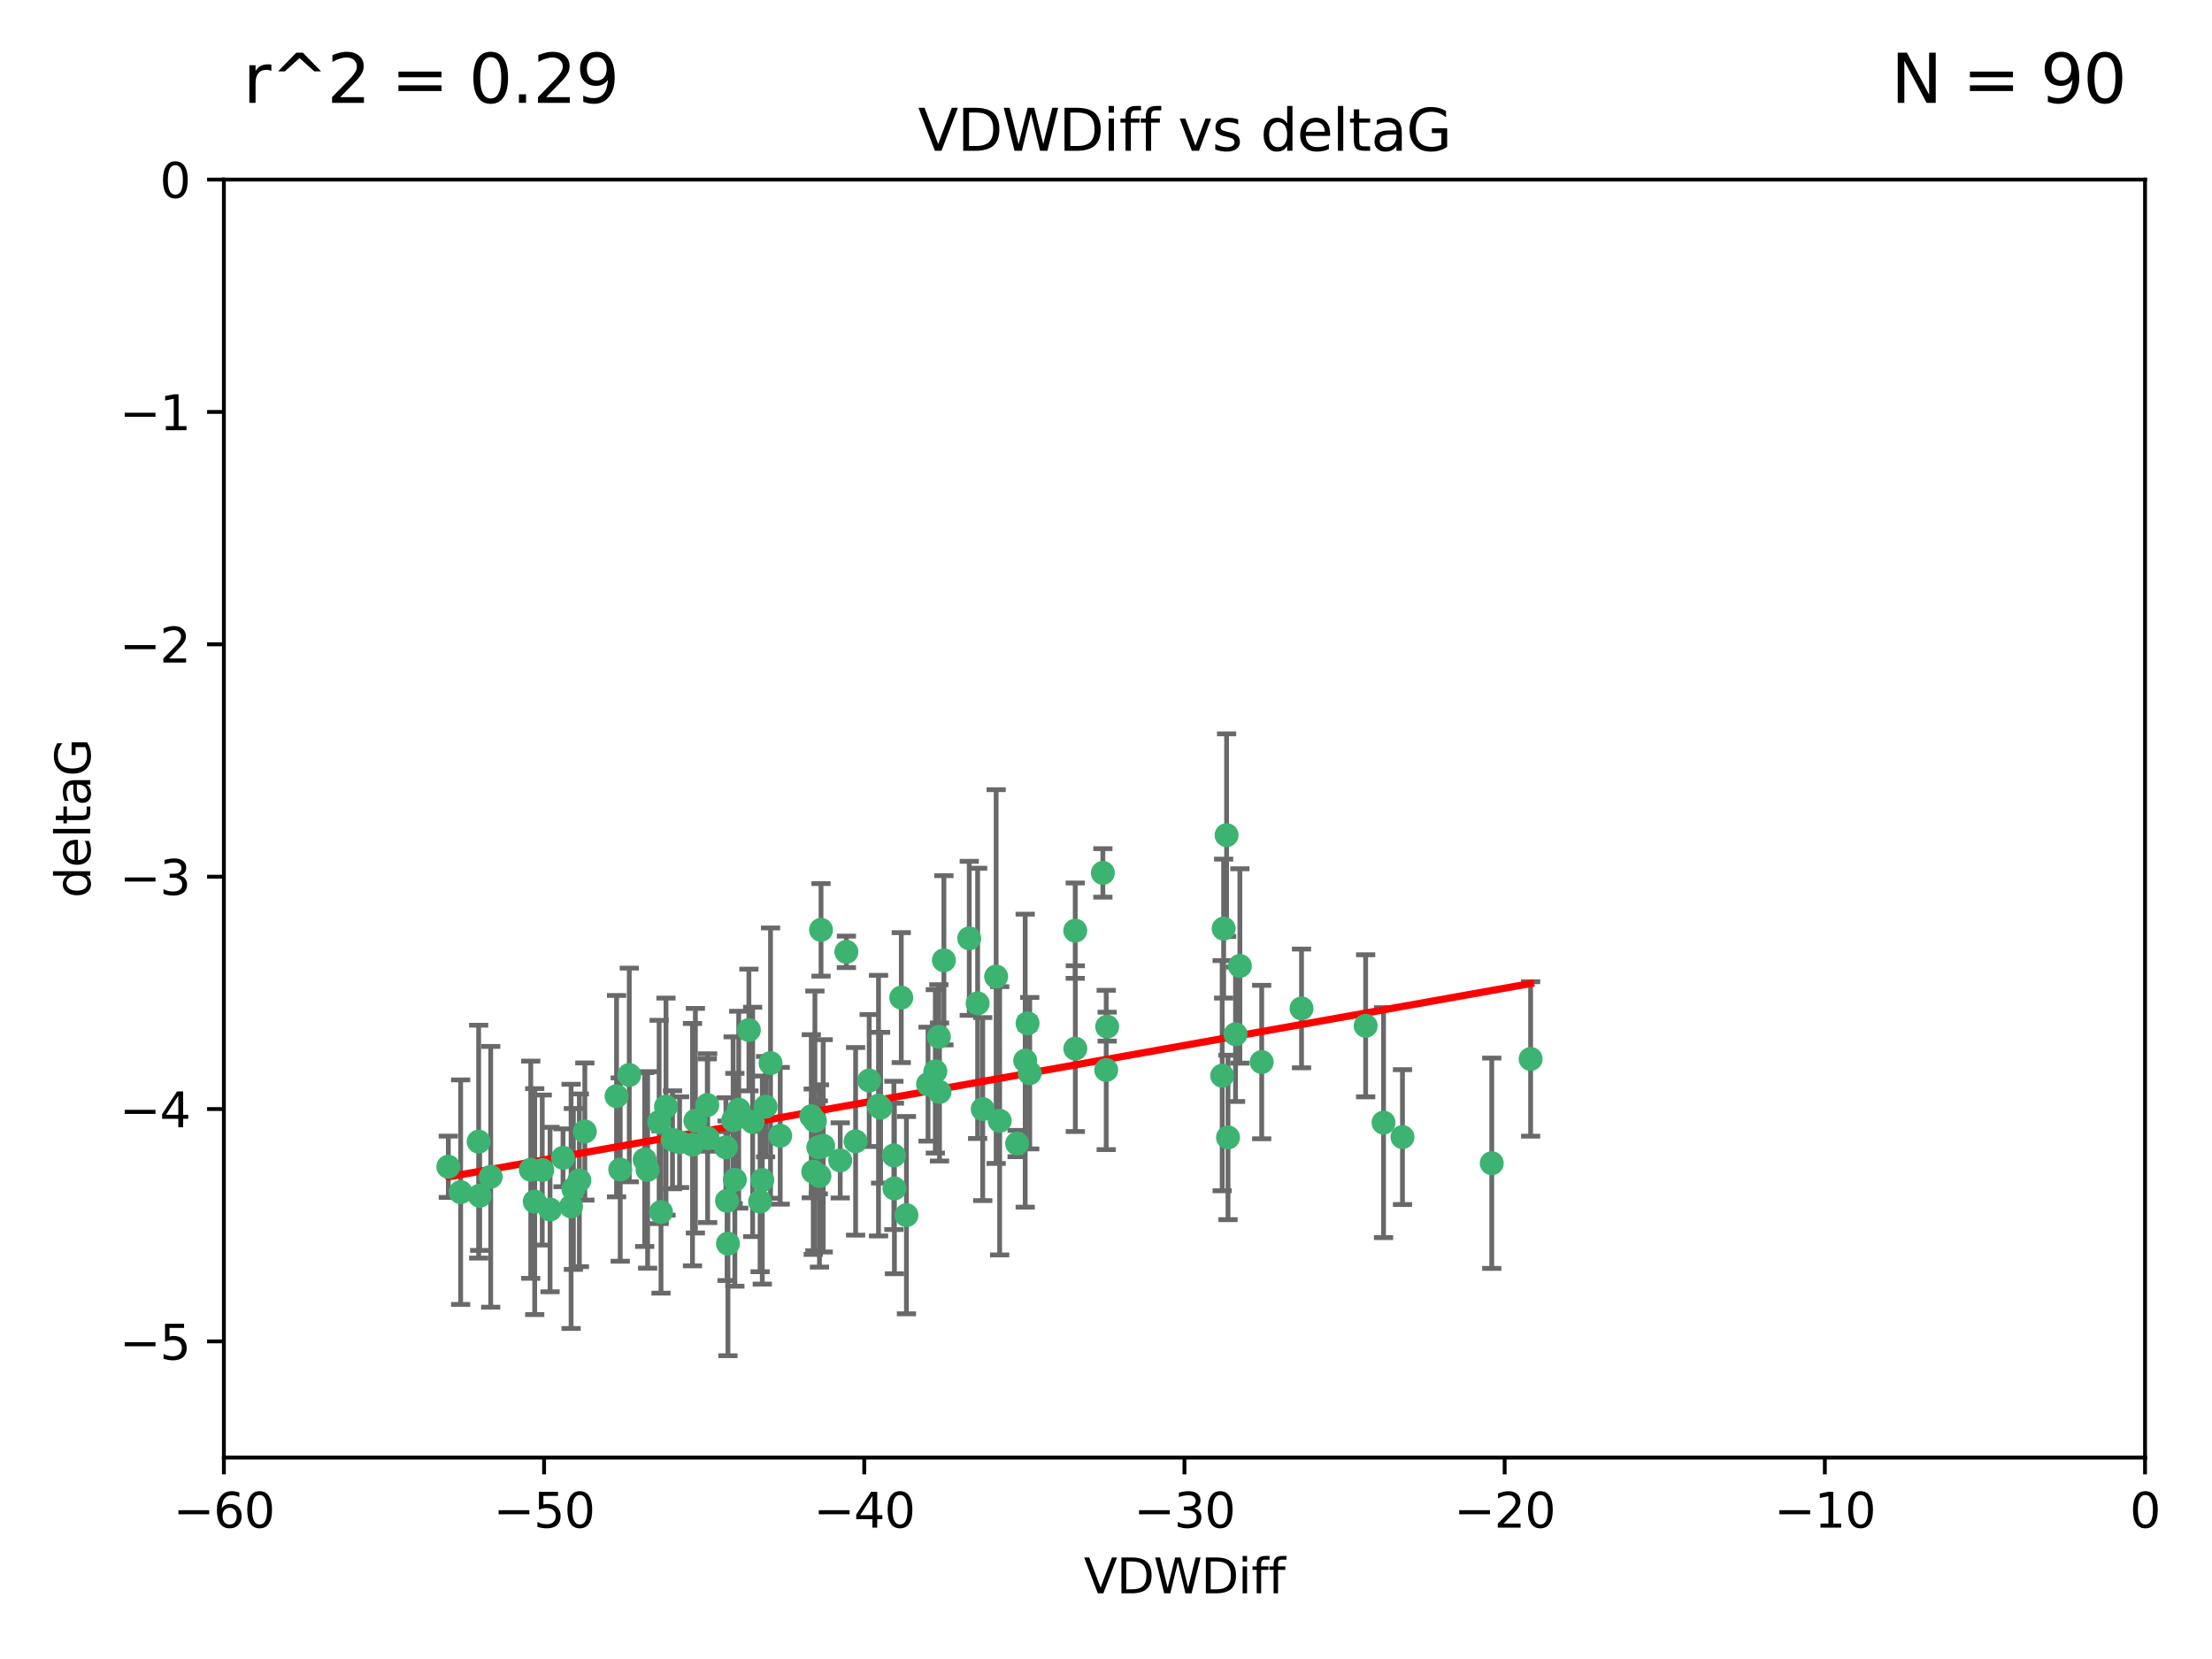<?xml version="1.0" encoding="utf-8" standalone="no"?>
<!DOCTYPE svg PUBLIC "-//W3C//DTD SVG 1.1//EN"
  "http://www.w3.org/Graphics/SVG/1.1/DTD/svg11.dtd">
<svg xmlns:xlink="http://www.w3.org/1999/xlink" width="460.8pt" height="345.6pt" viewBox="0 0 460.8 345.6" xmlns="http://www.w3.org/2000/svg" version="1.1">
 <defs>
  <style type="text/css">*{stroke-linejoin: round; stroke-linecap: butt}</style>
 </defs>
 <g id="figure_1">
  <g id="patch_1">
   <path d="M 0 345.6 
L 460.8 345.6 
L 460.8 0 
L 0 0 
z
" style="fill: #ffffff"/>
  </g>
  <g id="axes_1">
   <g id="patch_2">
    <path d="M 46.64 303.64 
L 446.85 303.64 
L 446.85 37.411 
L 46.64 37.411 
z
" style="fill: #ffffff"/>
   </g>
   <g id="PathCollection_1">
    <defs>
     <path id="me3e288c5e0" d="M 0 1.118 
C 0.297 1.118 0.581 1 0.791 0.791 
C 1 0.581 1.118 0.297 1.118 0 
C 1.118 -0.297 1 -0.581 0.791 -0.791 
C 0.581 -1 0.297 -1.118 0 -1.118 
C -0.297 -1.118 -0.581 -1 -0.791 -0.791 
C -1 -0.581 -1.118 -0.297 -1.118 0 
C -1.118 0.297 -1 0.581 -0.791 0.791 
C -0.581 1 -0.297 1.118 0 1.118 
z
" style="stroke: #3cb371"/>
    </defs>
    <g clip-path="url(#p9d26fea1a4)">
     <use xlink:href="#me3e288c5e0" x="151.221" y="239.011" style="fill: #3cb371; stroke: #3cb371"/>
     <use xlink:href="#me3e288c5e0" x="111.391" y="250.316" style="fill: #3cb371; stroke: #3cb371"/>
     <use xlink:href="#me3e288c5e0" x="120.692" y="245.88" style="fill: #3cb371; stroke: #3cb371"/>
     <use xlink:href="#me3e288c5e0" x="128.438" y="228.355" style="fill: #3cb371; stroke: #3cb371"/>
     <use xlink:href="#me3e288c5e0" x="153.89" y="231.167" style="fill: #3cb371; stroke: #3cb371"/>
     <use xlink:href="#me3e288c5e0" x="95.96" y="248.347" style="fill: #3cb371; stroke: #3cb371"/>
     <use xlink:href="#me3e288c5e0" x="147.41" y="237.101" style="fill: #3cb371; stroke: #3cb371"/>
     <use xlink:href="#me3e288c5e0" x="144.255" y="238.455" style="fill: #3cb371; stroke: #3cb371"/>
     <use xlink:href="#me3e288c5e0" x="102.222" y="245.151" style="fill: #3cb371; stroke: #3cb371"/>
     <use xlink:href="#me3e288c5e0" x="93.393" y="243.057" style="fill: #3cb371; stroke: #3cb371"/>
     <use xlink:href="#me3e288c5e0" x="170.466" y="239.012" style="fill: #3cb371; stroke: #3cb371"/>
     <use xlink:href="#me3e288c5e0" x="186.325" y="247.575" style="fill: #3cb371; stroke: #3cb371"/>
     <use xlink:href="#me3e288c5e0" x="170.71" y="244.971" style="fill: #3cb371; stroke: #3cb371"/>
     <use xlink:href="#me3e288c5e0" x="99.927" y="249.096" style="fill: #3cb371; stroke: #3cb371"/>
     <use xlink:href="#me3e288c5e0" x="152.724" y="233.364" style="fill: #3cb371; stroke: #3cb371"/>
     <use xlink:href="#me3e288c5e0" x="151.46" y="250.142" style="fill: #3cb371; stroke: #3cb371"/>
     <use xlink:href="#me3e288c5e0" x="129.205" y="243.641" style="fill: #3cb371; stroke: #3cb371"/>
     <use xlink:href="#me3e288c5e0" x="114.586" y="251.967" style="fill: #3cb371; stroke: #3cb371"/>
     <use xlink:href="#me3e288c5e0" x="160.515" y="221.462" style="fill: #3cb371; stroke: #3cb371"/>
     <use xlink:href="#me3e288c5e0" x="181.071" y="225.088" style="fill: #3cb371; stroke: #3cb371"/>
     <use xlink:href="#me3e288c5e0" x="169.007" y="232.534" style="fill: #3cb371; stroke: #3cb371"/>
     <use xlink:href="#me3e288c5e0" x="169.761" y="233.502" style="fill: #3cb371; stroke: #3cb371"/>
     <use xlink:href="#me3e288c5e0" x="138.74" y="230.526" style="fill: #3cb371; stroke: #3cb371"/>
     <use xlink:href="#me3e288c5e0" x="134.295" y="241.556" style="fill: #3cb371; stroke: #3cb371"/>
     <use xlink:href="#me3e288c5e0" x="140.098" y="237.443" style="fill: #3cb371; stroke: #3cb371"/>
     <use xlink:href="#me3e288c5e0" x="110.566" y="243.675" style="fill: #3cb371; stroke: #3cb371"/>
     <use xlink:href="#me3e288c5e0" x="162.533" y="236.602" style="fill: #3cb371; stroke: #3cb371"/>
     <use xlink:href="#me3e288c5e0" x="99.711" y="237.823" style="fill: #3cb371; stroke: #3cb371"/>
     <use xlink:href="#me3e288c5e0" x="171.486" y="238.695" style="fill: #3cb371; stroke: #3cb371"/>
     <use xlink:href="#me3e288c5e0" x="186.209" y="240.695" style="fill: #3cb371; stroke: #3cb371"/>
     <use xlink:href="#me3e288c5e0" x="119.448" y="247.682" style="fill: #3cb371; stroke: #3cb371"/>
     <use xlink:href="#me3e288c5e0" x="118.968" y="251.31" style="fill: #3cb371; stroke: #3cb371"/>
     <use xlink:href="#me3e288c5e0" x="131.089" y="223.937" style="fill: #3cb371; stroke: #3cb371"/>
     <use xlink:href="#me3e288c5e0" x="112.961" y="243.739" style="fill: #3cb371; stroke: #3cb371"/>
     <use xlink:href="#me3e288c5e0" x="134.911" y="243.713" style="fill: #3cb371; stroke: #3cb371"/>
     <use xlink:href="#me3e288c5e0" x="158.798" y="245.83" style="fill: #3cb371; stroke: #3cb371"/>
     <use xlink:href="#me3e288c5e0" x="156.79" y="233.712" style="fill: #3cb371; stroke: #3cb371"/>
     <use xlink:href="#me3e288c5e0" x="156.007" y="214.57" style="fill: #3cb371; stroke: #3cb371"/>
     <use xlink:href="#me3e288c5e0" x="175.035" y="241.73" style="fill: #3cb371; stroke: #3cb371"/>
     <use xlink:href="#me3e288c5e0" x="141.568" y="237.937" style="fill: #3cb371; stroke: #3cb371"/>
     <use xlink:href="#me3e288c5e0" x="171.035" y="193.709" style="fill: #3cb371; stroke: #3cb371"/>
     <use xlink:href="#me3e288c5e0" x="153.083" y="245.769" style="fill: #3cb371; stroke: #3cb371"/>
     <use xlink:href="#me3e288c5e0" x="121.832" y="235.714" style="fill: #3cb371; stroke: #3cb371"/>
     <use xlink:href="#me3e288c5e0" x="169.413" y="244.088" style="fill: #3cb371; stroke: #3cb371"/>
     <use xlink:href="#me3e288c5e0" x="151.644" y="259.074" style="fill: #3cb371; stroke: #3cb371"/>
     <use xlink:href="#me3e288c5e0" x="144.861" y="233.462" style="fill: #3cb371; stroke: #3cb371"/>
     <use xlink:href="#me3e288c5e0" x="117.288" y="241.193" style="fill: #3cb371; stroke: #3cb371"/>
     <use xlink:href="#me3e288c5e0" x="137.308" y="233.723" style="fill: #3cb371; stroke: #3cb371"/>
     <use xlink:href="#me3e288c5e0" x="137.699" y="252.481" style="fill: #3cb371; stroke: #3cb371"/>
     <use xlink:href="#me3e288c5e0" x="158.341" y="250.302" style="fill: #3cb371; stroke: #3cb371"/>
     <use xlink:href="#me3e288c5e0" x="214.511" y="223.559" style="fill: #3cb371; stroke: #3cb371"/>
     <use xlink:href="#me3e288c5e0" x="201.915" y="195.473" style="fill: #3cb371; stroke: #3cb371"/>
     <use xlink:href="#me3e288c5e0" x="223.993" y="193.873" style="fill: #3cb371; stroke: #3cb371"/>
     <use xlink:href="#me3e288c5e0" x="254.907" y="193.444" style="fill: #3cb371; stroke: #3cb371"/>
     <use xlink:href="#me3e288c5e0" x="183.012" y="230.324" style="fill: #3cb371; stroke: #3cb371"/>
     <use xlink:href="#me3e288c5e0" x="211.88" y="238.222" style="fill: #3cb371; stroke: #3cb371"/>
     <use xlink:href="#me3e288c5e0" x="195.715" y="227.477" style="fill: #3cb371; stroke: #3cb371"/>
     <use xlink:href="#me3e288c5e0" x="178.237" y="237.76" style="fill: #3cb371; stroke: #3cb371"/>
     <use xlink:href="#me3e288c5e0" x="188.828" y="253.138" style="fill: #3cb371; stroke: #3cb371"/>
     <use xlink:href="#me3e288c5e0" x="224.011" y="218.451" style="fill: #3cb371; stroke: #3cb371"/>
     <use xlink:href="#me3e288c5e0" x="193.329" y="225.849" style="fill: #3cb371; stroke: #3cb371"/>
     <use xlink:href="#me3e288c5e0" x="147.343" y="230.202" style="fill: #3cb371; stroke: #3cb371"/>
     <use xlink:href="#me3e288c5e0" x="204.72" y="231.04" style="fill: #3cb371; stroke: #3cb371"/>
     <use xlink:href="#me3e288c5e0" x="183.443" y="230.756" style="fill: #3cb371; stroke: #3cb371"/>
     <use xlink:href="#me3e288c5e0" x="271.132" y="210.077" style="fill: #3cb371; stroke: #3cb371"/>
     <use xlink:href="#me3e288c5e0" x="195.583" y="215.989" style="fill: #3cb371; stroke: #3cb371"/>
     <use xlink:href="#me3e288c5e0" x="196.632" y="200.046" style="fill: #3cb371; stroke: #3cb371"/>
     <use xlink:href="#me3e288c5e0" x="207.515" y="203.435" style="fill: #3cb371; stroke: #3cb371"/>
     <use xlink:href="#me3e288c5e0" x="284.491" y="213.695" style="fill: #3cb371; stroke: #3cb371"/>
     <use xlink:href="#me3e288c5e0" x="292.162" y="236.875" style="fill: #3cb371; stroke: #3cb371"/>
     <use xlink:href="#me3e288c5e0" x="159.489" y="230.536" style="fill: #3cb371; stroke: #3cb371"/>
     <use xlink:href="#me3e288c5e0" x="230.445" y="222.895" style="fill: #3cb371; stroke: #3cb371"/>
     <use xlink:href="#me3e288c5e0" x="213.569" y="220.951" style="fill: #3cb371; stroke: #3cb371"/>
     <use xlink:href="#me3e288c5e0" x="176.321" y="198.286" style="fill: #3cb371; stroke: #3cb371"/>
     <use xlink:href="#me3e288c5e0" x="229.746" y="181.846" style="fill: #3cb371; stroke: #3cb371"/>
     <use xlink:href="#me3e288c5e0" x="258.292" y="201.223" style="fill: #3cb371; stroke: #3cb371"/>
     <use xlink:href="#me3e288c5e0" x="194.849" y="223.183" style="fill: #3cb371; stroke: #3cb371"/>
     <use xlink:href="#me3e288c5e0" x="203.66" y="209.019" style="fill: #3cb371; stroke: #3cb371"/>
     <use xlink:href="#me3e288c5e0" x="187.751" y="207.82" style="fill: #3cb371; stroke: #3cb371"/>
     <use xlink:href="#me3e288c5e0" x="214.061" y="213.179" style="fill: #3cb371; stroke: #3cb371"/>
     <use xlink:href="#me3e288c5e0" x="208.249" y="233.481" style="fill: #3cb371; stroke: #3cb371"/>
     <use xlink:href="#me3e288c5e0" x="255.522" y="173.979" style="fill: #3cb371; stroke: #3cb371"/>
     <use xlink:href="#me3e288c5e0" x="262.833" y="221.242" style="fill: #3cb371; stroke: #3cb371"/>
     <use xlink:href="#me3e288c5e0" x="230.642" y="213.868" style="fill: #3cb371; stroke: #3cb371"/>
     <use xlink:href="#me3e288c5e0" x="255.816" y="236.948" style="fill: #3cb371; stroke: #3cb371"/>
     <use xlink:href="#me3e288c5e0" x="254.602" y="224.085" style="fill: #3cb371; stroke: #3cb371"/>
     <use xlink:href="#me3e288c5e0" x="310.762" y="242.322" style="fill: #3cb371; stroke: #3cb371"/>
     <use xlink:href="#me3e288c5e0" x="288.215" y="233.861" style="fill: #3cb371; stroke: #3cb371"/>
     <use xlink:href="#me3e288c5e0" x="257.384" y="215.451" style="fill: #3cb371; stroke: #3cb371"/>
     <use xlink:href="#me3e288c5e0" x="318.857" y="220.6" style="fill: #3cb371; stroke: #3cb371"/>
    </g>
   </g>
   <g id="matplotlib.axis_1">
    <g id="xtick_1">
     <g id="line2d_1">
      <defs>
       <path id="m91aa38d785" d="M 0 0 
L 0 3.5 
" style="stroke: #000000; stroke-width: 0.8"/>
      </defs>
      <g>
       <use xlink:href="#m91aa38d785" x="46.64" y="303.64" style="stroke: #000000; stroke-width: 0.8"/>
      </g>
     </g>
     <g id="text_1">
      <!-- −60 -->
      <g transform="translate(36.088 318.238)scale(0.1 -0.1)">
       <defs>
        <path id="DejaVuSans-2212" d="M 678 2272 
L 4684 2272 
L 4684 1741 
L 678 1741 
L 678 2272 
z
" transform="scale(0.016)"/>
        <path id="DejaVuSans-36" d="M 2113 2584 
Q 1688 2584 1439 2293 
Q 1191 2003 1191 1497 
Q 1191 994 1439 701 
Q 1688 409 2113 409 
Q 2538 409 2786 701 
Q 3034 994 3034 1497 
Q 3034 2003 2786 2293 
Q 2538 2584 2113 2584 
z
M 3366 4563 
L 3366 3988 
Q 3128 4100 2886 4159 
Q 2644 4219 2406 4219 
Q 1781 4219 1451 3797 
Q 1122 3375 1075 2522 
Q 1259 2794 1537 2939 
Q 1816 3084 2150 3084 
Q 2853 3084 3261 2657 
Q 3669 2231 3669 1497 
Q 3669 778 3244 343 
Q 2819 -91 2113 -91 
Q 1303 -91 875 529 
Q 447 1150 447 2328 
Q 447 3434 972 4092 
Q 1497 4750 2381 4750 
Q 2619 4750 2861 4703 
Q 3103 4656 3366 4563 
z
" transform="scale(0.016)"/>
        <path id="DejaVuSans-30" d="M 2034 4250 
Q 1547 4250 1301 3770 
Q 1056 3291 1056 2328 
Q 1056 1369 1301 889 
Q 1547 409 2034 409 
Q 2525 409 2770 889 
Q 3016 1369 3016 2328 
Q 3016 3291 2770 3770 
Q 2525 4250 2034 4250 
z
M 2034 4750 
Q 2819 4750 3233 4129 
Q 3647 3509 3647 2328 
Q 3647 1150 3233 529 
Q 2819 -91 2034 -91 
Q 1250 -91 836 529 
Q 422 1150 422 2328 
Q 422 3509 836 4129 
Q 1250 4750 2034 4750 
z
" transform="scale(0.016)"/>
       </defs>
       <use xlink:href="#DejaVuSans-2212"/>
       <use xlink:href="#DejaVuSans-36" x="83.789"/>
       <use xlink:href="#DejaVuSans-30" x="147.412"/>
      </g>
     </g>
    </g>
    <g id="xtick_2">
     <g id="line2d_2">
      <g>
       <use xlink:href="#m91aa38d785" x="113.342" y="303.64" style="stroke: #000000; stroke-width: 0.8"/>
      </g>
     </g>
     <g id="text_2">
      <!-- −50 -->
      <g transform="translate(102.789 318.238)scale(0.1 -0.1)">
       <defs>
        <path id="DejaVuSans-35" d="M 691 4666 
L 3169 4666 
L 3169 4134 
L 1269 4134 
L 1269 2991 
Q 1406 3038 1543 3061 
Q 1681 3084 1819 3084 
Q 2600 3084 3056 2656 
Q 3513 2228 3513 1497 
Q 3513 744 3044 326 
Q 2575 -91 1722 -91 
Q 1428 -91 1123 -41 
Q 819 9 494 109 
L 494 744 
Q 775 591 1075 516 
Q 1375 441 1709 441 
Q 2250 441 2565 725 
Q 2881 1009 2881 1497 
Q 2881 1984 2565 2268 
Q 2250 2553 1709 2553 
Q 1456 2553 1204 2497 
Q 953 2441 691 2322 
L 691 4666 
z
" transform="scale(0.016)"/>
       </defs>
       <use xlink:href="#DejaVuSans-2212"/>
       <use xlink:href="#DejaVuSans-35" x="83.789"/>
       <use xlink:href="#DejaVuSans-30" x="147.412"/>
      </g>
     </g>
    </g>
    <g id="xtick_3">
     <g id="line2d_3">
      <g>
       <use xlink:href="#m91aa38d785" x="180.043" y="303.64" style="stroke: #000000; stroke-width: 0.8"/>
      </g>
     </g>
     <g id="text_3">
      <!-- −40 -->
      <g transform="translate(169.491 318.238)scale(0.1 -0.1)">
       <defs>
        <path id="DejaVuSans-34" d="M 2419 4116 
L 825 1625 
L 2419 1625 
L 2419 4116 
z
M 2253 4666 
L 3047 4666 
L 3047 1625 
L 3713 1625 
L 3713 1100 
L 3047 1100 
L 3047 0 
L 2419 0 
L 2419 1100 
L 313 1100 
L 313 1709 
L 2253 4666 
z
" transform="scale(0.016)"/>
       </defs>
       <use xlink:href="#DejaVuSans-2212"/>
       <use xlink:href="#DejaVuSans-34" x="83.789"/>
       <use xlink:href="#DejaVuSans-30" x="147.412"/>
      </g>
     </g>
    </g>
    <g id="xtick_4">
     <g id="line2d_4">
      <g>
       <use xlink:href="#m91aa38d785" x="246.745" y="303.64" style="stroke: #000000; stroke-width: 0.8"/>
      </g>
     </g>
     <g id="text_4">
      <!-- −30 -->
      <g transform="translate(236.193 318.238)scale(0.1 -0.1)">
       <defs>
        <path id="DejaVuSans-33" d="M 2597 2516 
Q 3050 2419 3304 2112 
Q 3559 1806 3559 1356 
Q 3559 666 3084 287 
Q 2609 -91 1734 -91 
Q 1441 -91 1130 -33 
Q 819 25 488 141 
L 488 750 
Q 750 597 1062 519 
Q 1375 441 1716 441 
Q 2309 441 2620 675 
Q 2931 909 2931 1356 
Q 2931 1769 2642 2001 
Q 2353 2234 1838 2234 
L 1294 2234 
L 1294 2753 
L 1863 2753 
Q 2328 2753 2575 2939 
Q 2822 3125 2822 3475 
Q 2822 3834 2567 4026 
Q 2313 4219 1838 4219 
Q 1578 4219 1281 4162 
Q 984 4106 628 3988 
L 628 4550 
Q 988 4650 1302 4700 
Q 1616 4750 1894 4750 
Q 2613 4750 3031 4423 
Q 3450 4097 3450 3541 
Q 3450 3153 3228 2886 
Q 3006 2619 2597 2516 
z
" transform="scale(0.016)"/>
       </defs>
       <use xlink:href="#DejaVuSans-2212"/>
       <use xlink:href="#DejaVuSans-33" x="83.789"/>
       <use xlink:href="#DejaVuSans-30" x="147.412"/>
      </g>
     </g>
    </g>
    <g id="xtick_5">
     <g id="line2d_5">
      <g>
       <use xlink:href="#m91aa38d785" x="313.447" y="303.64" style="stroke: #000000; stroke-width: 0.8"/>
      </g>
     </g>
     <g id="text_5">
      <!-- −20 -->
      <g transform="translate(302.894 318.238)scale(0.1 -0.1)">
       <defs>
        <path id="DejaVuSans-32" d="M 1228 531 
L 3431 531 
L 3431 0 
L 469 0 
L 469 531 
Q 828 903 1448 1529 
Q 2069 2156 2228 2338 
Q 2531 2678 2651 2914 
Q 2772 3150 2772 3378 
Q 2772 3750 2511 3984 
Q 2250 4219 1831 4219 
Q 1534 4219 1204 4116 
Q 875 4013 500 3803 
L 500 4441 
Q 881 4594 1212 4672 
Q 1544 4750 1819 4750 
Q 2544 4750 2975 4387 
Q 3406 4025 3406 3419 
Q 3406 3131 3298 2873 
Q 3191 2616 2906 2266 
Q 2828 2175 2409 1742 
Q 1991 1309 1228 531 
z
" transform="scale(0.016)"/>
       </defs>
       <use xlink:href="#DejaVuSans-2212"/>
       <use xlink:href="#DejaVuSans-32" x="83.789"/>
       <use xlink:href="#DejaVuSans-30" x="147.412"/>
      </g>
     </g>
    </g>
    <g id="xtick_6">
     <g id="line2d_6">
      <g>
       <use xlink:href="#m91aa38d785" x="380.148" y="303.64" style="stroke: #000000; stroke-width: 0.8"/>
      </g>
     </g>
     <g id="text_6">
      <!-- −10 -->
      <g transform="translate(369.596 318.238)scale(0.1 -0.1)">
       <defs>
        <path id="DejaVuSans-31" d="M 794 531 
L 1825 531 
L 1825 4091 
L 703 3866 
L 703 4441 
L 1819 4666 
L 2450 4666 
L 2450 531 
L 3481 531 
L 3481 0 
L 794 0 
L 794 531 
z
" transform="scale(0.016)"/>
       </defs>
       <use xlink:href="#DejaVuSans-2212"/>
       <use xlink:href="#DejaVuSans-31" x="83.789"/>
       <use xlink:href="#DejaVuSans-30" x="147.412"/>
      </g>
     </g>
    </g>
    <g id="xtick_7">
     <g id="line2d_7">
      <g>
       <use xlink:href="#m91aa38d785" x="446.85" y="303.64" style="stroke: #000000; stroke-width: 0.8"/>
      </g>
     </g>
     <g id="text_7">
      <!-- 0 -->
      <g transform="translate(443.669 318.238)scale(0.1 -0.1)">
       <use xlink:href="#DejaVuSans-30"/>
      </g>
     </g>
    </g>
    <g id="text_8">
     <!-- VDWDiff -->
     <g transform="translate(225.772 331.917)scale(0.1 -0.1)">
      <defs>
       <path id="DejaVuSans-56" d="M 1831 0 
L 50 4666 
L 709 4666 
L 2188 738 
L 3669 4666 
L 4325 4666 
L 2547 0 
L 1831 0 
z
" transform="scale(0.016)"/>
       <path id="DejaVuSans-44" d="M 1259 4147 
L 1259 519 
L 2022 519 
Q 2988 519 3436 956 
Q 3884 1394 3884 2338 
Q 3884 3275 3436 3711 
Q 2988 4147 2022 4147 
L 1259 4147 
z
M 628 4666 
L 1925 4666 
Q 3281 4666 3915 4102 
Q 4550 3538 4550 2338 
Q 4550 1131 3912 565 
Q 3275 0 1925 0 
L 628 0 
L 628 4666 
z
" transform="scale(0.016)"/>
       <path id="DejaVuSans-57" d="M 213 4666 
L 850 4666 
L 1831 722 
L 2809 4666 
L 3519 4666 
L 4500 722 
L 5478 4666 
L 6119 4666 
L 4947 0 
L 4153 0 
L 3169 4050 
L 2175 0 
L 1381 0 
L 213 4666 
z
" transform="scale(0.016)"/>
       <path id="DejaVuSans-69" d="M 603 3500 
L 1178 3500 
L 1178 0 
L 603 0 
L 603 3500 
z
M 603 4863 
L 1178 4863 
L 1178 4134 
L 603 4134 
L 603 4863 
z
" transform="scale(0.016)"/>
       <path id="DejaVuSans-66" d="M 2375 4863 
L 2375 4384 
L 1825 4384 
Q 1516 4384 1395 4259 
Q 1275 4134 1275 3809 
L 1275 3500 
L 2222 3500 
L 2222 3053 
L 1275 3053 
L 1275 0 
L 697 0 
L 697 3053 
L 147 3053 
L 147 3500 
L 697 3500 
L 697 3744 
Q 697 4328 969 4595 
Q 1241 4863 1831 4863 
L 2375 4863 
z
" transform="scale(0.016)"/>
      </defs>
      <use xlink:href="#DejaVuSans-56"/>
      <use xlink:href="#DejaVuSans-44" x="68.408"/>
      <use xlink:href="#DejaVuSans-57" x="145.41"/>
      <use xlink:href="#DejaVuSans-44" x="244.287"/>
      <use xlink:href="#DejaVuSans-69" x="321.289"/>
      <use xlink:href="#DejaVuSans-66" x="349.072"/>
      <use xlink:href="#DejaVuSans-66" x="384.277"/>
     </g>
    </g>
   </g>
   <g id="matplotlib.axis_2">
    <g id="ytick_1">
     <g id="line2d_8">
      <defs>
       <path id="m6c199240f3" d="M 0 0 
L -3.5 0 
" style="stroke: #000000; stroke-width: 0.8"/>
      </defs>
      <g>
       <use xlink:href="#m6c199240f3" x="46.64" y="279.437" style="stroke: #000000; stroke-width: 0.8"/>
      </g>
     </g>
     <g id="text_9">
      <!-- −5 -->
      <g transform="translate(24.898 283.237)scale(0.1 -0.1)">
       <use xlink:href="#DejaVuSans-2212"/>
       <use xlink:href="#DejaVuSans-35" x="83.789"/>
      </g>
     </g>
    </g>
    <g id="ytick_2">
     <g id="line2d_9">
      <g>
       <use xlink:href="#m6c199240f3" x="46.64" y="231.032" style="stroke: #000000; stroke-width: 0.8"/>
      </g>
     </g>
     <g id="text_10">
      <!-- −4 -->
      <g transform="translate(24.898 234.831)scale(0.1 -0.1)">
       <use xlink:href="#DejaVuSans-2212"/>
       <use xlink:href="#DejaVuSans-34" x="83.789"/>
      </g>
     </g>
    </g>
    <g id="ytick_3">
     <g id="line2d_10">
      <g>
       <use xlink:href="#m6c199240f3" x="46.64" y="182.627" style="stroke: #000000; stroke-width: 0.8"/>
      </g>
     </g>
     <g id="text_11">
      <!-- −3 -->
      <g transform="translate(24.898 186.426)scale(0.1 -0.1)">
       <use xlink:href="#DejaVuSans-2212"/>
       <use xlink:href="#DejaVuSans-33" x="83.789"/>
      </g>
     </g>
    </g>
    <g id="ytick_4">
     <g id="line2d_11">
      <g>
       <use xlink:href="#m6c199240f3" x="46.64" y="134.222" style="stroke: #000000; stroke-width: 0.8"/>
      </g>
     </g>
     <g id="text_12">
      <!-- −2 -->
      <g transform="translate(24.898 138.021)scale(0.1 -0.1)">
       <use xlink:href="#DejaVuSans-2212"/>
       <use xlink:href="#DejaVuSans-32" x="83.789"/>
      </g>
     </g>
    </g>
    <g id="ytick_5">
     <g id="line2d_12">
      <g>
       <use xlink:href="#m6c199240f3" x="46.64" y="85.816" style="stroke: #000000; stroke-width: 0.8"/>
      </g>
     </g>
     <g id="text_13">
      <!-- −1 -->
      <g transform="translate(24.898 89.616)scale(0.1 -0.1)">
       <use xlink:href="#DejaVuSans-2212"/>
       <use xlink:href="#DejaVuSans-31" x="83.789"/>
      </g>
     </g>
    </g>
    <g id="ytick_6">
     <g id="line2d_13">
      <g>
       <use xlink:href="#m6c199240f3" x="46.64" y="37.411" style="stroke: #000000; stroke-width: 0.8"/>
      </g>
     </g>
     <g id="text_14">
      <!-- 0 -->
      <g transform="translate(33.278 41.21)scale(0.1 -0.1)">
       <use xlink:href="#DejaVuSans-30"/>
      </g>
     </g>
    </g>
    <g id="text_15">
     <!-- deltaG -->
     <g transform="translate(18.818 187.064)rotate(-90)scale(0.1 -0.1)">
      <defs>
       <path id="DejaVuSans-64" d="M 2906 2969 
L 2906 4863 
L 3481 4863 
L 3481 0 
L 2906 0 
L 2906 525 
Q 2725 213 2448 61 
Q 2172 -91 1784 -91 
Q 1150 -91 751 415 
Q 353 922 353 1747 
Q 353 2572 751 3078 
Q 1150 3584 1784 3584 
Q 2172 3584 2448 3432 
Q 2725 3281 2906 2969 
z
M 947 1747 
Q 947 1113 1208 752 
Q 1469 391 1925 391 
Q 2381 391 2643 752 
Q 2906 1113 2906 1747 
Q 2906 2381 2643 2742 
Q 2381 3103 1925 3103 
Q 1469 3103 1208 2742 
Q 947 2381 947 1747 
z
" transform="scale(0.016)"/>
       <path id="DejaVuSans-65" d="M 3597 1894 
L 3597 1613 
L 953 1613 
Q 991 1019 1311 708 
Q 1631 397 2203 397 
Q 2534 397 2845 478 
Q 3156 559 3463 722 
L 3463 178 
Q 3153 47 2828 -22 
Q 2503 -91 2169 -91 
Q 1331 -91 842 396 
Q 353 884 353 1716 
Q 353 2575 817 3079 
Q 1281 3584 2069 3584 
Q 2775 3584 3186 3129 
Q 3597 2675 3597 1894 
z
M 3022 2063 
Q 3016 2534 2758 2815 
Q 2500 3097 2075 3097 
Q 1594 3097 1305 2825 
Q 1016 2553 972 2059 
L 3022 2063 
z
" transform="scale(0.016)"/>
       <path id="DejaVuSans-6c" d="M 603 4863 
L 1178 4863 
L 1178 0 
L 603 0 
L 603 4863 
z
" transform="scale(0.016)"/>
       <path id="DejaVuSans-74" d="M 1172 4494 
L 1172 3500 
L 2356 3500 
L 2356 3053 
L 1172 3053 
L 1172 1153 
Q 1172 725 1289 603 
Q 1406 481 1766 481 
L 2356 481 
L 2356 0 
L 1766 0 
Q 1100 0 847 248 
Q 594 497 594 1153 
L 594 3053 
L 172 3053 
L 172 3500 
L 594 3500 
L 594 4494 
L 1172 4494 
z
" transform="scale(0.016)"/>
       <path id="DejaVuSans-61" d="M 2194 1759 
Q 1497 1759 1228 1600 
Q 959 1441 959 1056 
Q 959 750 1161 570 
Q 1363 391 1709 391 
Q 2188 391 2477 730 
Q 2766 1069 2766 1631 
L 2766 1759 
L 2194 1759 
z
M 3341 1997 
L 3341 0 
L 2766 0 
L 2766 531 
Q 2569 213 2275 61 
Q 1981 -91 1556 -91 
Q 1019 -91 701 211 
Q 384 513 384 1019 
Q 384 1609 779 1909 
Q 1175 2209 1959 2209 
L 2766 2209 
L 2766 2266 
Q 2766 2663 2505 2880 
Q 2244 3097 1772 3097 
Q 1472 3097 1187 3025 
Q 903 2953 641 2809 
L 641 3341 
Q 956 3463 1253 3523 
Q 1550 3584 1831 3584 
Q 2591 3584 2966 3190 
Q 3341 2797 3341 1997 
z
" transform="scale(0.016)"/>
       <path id="DejaVuSans-47" d="M 3809 666 
L 3809 1919 
L 2778 1919 
L 2778 2438 
L 4434 2438 
L 4434 434 
Q 4069 175 3628 42 
Q 3188 -91 2688 -91 
Q 1594 -91 976 548 
Q 359 1188 359 2328 
Q 359 3472 976 4111 
Q 1594 4750 2688 4750 
Q 3144 4750 3555 4637 
Q 3966 4525 4313 4306 
L 4313 3634 
Q 3963 3931 3569 4081 
Q 3175 4231 2741 4231 
Q 1884 4231 1454 3753 
Q 1025 3275 1025 2328 
Q 1025 1384 1454 906 
Q 1884 428 2741 428 
Q 3075 428 3337 486 
Q 3600 544 3809 666 
z
" transform="scale(0.016)"/>
      </defs>
      <use xlink:href="#DejaVuSans-64"/>
      <use xlink:href="#DejaVuSans-65" x="63.477"/>
      <use xlink:href="#DejaVuSans-6c" x="125"/>
      <use xlink:href="#DejaVuSans-74" x="152.783"/>
      <use xlink:href="#DejaVuSans-61" x="191.992"/>
      <use xlink:href="#DejaVuSans-47" x="253.271"/>
     </g>
    </g>
   </g>
   <g id="LineCollection_1">
    <path d="M 151.221 249.332 
L 151.221 228.691 
" clip-path="url(#p9d26fea1a4)" style="fill: none; stroke: #696969"/>
    <path d="M 111.391 273.851 
L 111.391 226.78 
" clip-path="url(#p9d26fea1a4)" style="fill: none; stroke: #696969"/>
    <path d="M 120.692 263.87 
L 120.692 227.891 
" clip-path="url(#p9d26fea1a4)" style="fill: none; stroke: #696969"/>
    <path d="M 128.438 249.329 
L 128.438 207.382 
" clip-path="url(#p9d26fea1a4)" style="fill: none; stroke: #696969"/>
    <path d="M 153.89 251.678 
L 153.89 210.656 
" clip-path="url(#p9d26fea1a4)" style="fill: none; stroke: #696969"/>
    <path d="M 95.96 271.729 
L 95.96 224.965 
" clip-path="url(#p9d26fea1a4)" style="fill: none; stroke: #696969"/>
    <path d="M 147.41 254.682 
L 147.41 219.519 
" clip-path="url(#p9d26fea1a4)" style="fill: none; stroke: #696969"/>
    <path d="M 144.255 263.702 
L 144.255 213.208 
" clip-path="url(#p9d26fea1a4)" style="fill: none; stroke: #696969"/>
    <path d="M 102.222 272.312 
L 102.222 217.99 
" clip-path="url(#p9d26fea1a4)" style="fill: none; stroke: #696969"/>
    <path d="M 93.393 249.446 
L 93.393 236.669 
" clip-path="url(#p9d26fea1a4)" style="fill: none; stroke: #696969"/>
    <path d="M 170.466 248.696 
L 170.466 229.327 
" clip-path="url(#p9d26fea1a4)" style="fill: none; stroke: #696969"/>
    <path d="M 186.325 265.34 
L 186.325 229.81 
" clip-path="url(#p9d26fea1a4)" style="fill: none; stroke: #696969"/>
    <path d="M 170.71 263.96 
L 170.71 225.982 
" clip-path="url(#p9d26fea1a4)" style="fill: none; stroke: #696969"/>
    <path d="M 99.927 260.481 
L 99.927 237.71 
" clip-path="url(#p9d26fea1a4)" style="fill: none; stroke: #696969"/>
    <path d="M 152.724 250.731 
L 152.724 215.997 
" clip-path="url(#p9d26fea1a4)" style="fill: none; stroke: #696969"/>
    <path d="M 151.46 266.753 
L 151.46 233.531 
" clip-path="url(#p9d26fea1a4)" style="fill: none; stroke: #696969"/>
    <path d="M 129.205 262.737 
L 129.205 224.544 
" clip-path="url(#p9d26fea1a4)" style="fill: none; stroke: #696969"/>
    <path d="M 114.586 269.097 
L 114.586 234.836 
" clip-path="url(#p9d26fea1a4)" style="fill: none; stroke: #696969"/>
    <path d="M 160.515 249.617 
L 160.515 193.307 
" clip-path="url(#p9d26fea1a4)" style="fill: none; stroke: #696969"/>
    <path d="M 181.071 238.836 
L 181.071 211.34 
" clip-path="url(#p9d26fea1a4)" style="fill: none; stroke: #696969"/>
    <path d="M 169.007 249.526 
L 169.007 215.542 
" clip-path="url(#p9d26fea1a4)" style="fill: none; stroke: #696969"/>
    <path d="M 169.761 260.554 
L 169.761 206.45 
" clip-path="url(#p9d26fea1a4)" style="fill: none; stroke: #696969"/>
    <path d="M 138.74 253.132 
L 138.74 207.921 
" clip-path="url(#p9d26fea1a4)" style="fill: none; stroke: #696969"/>
    <path d="M 134.295 259.663 
L 134.295 223.449 
" clip-path="url(#p9d26fea1a4)" style="fill: none; stroke: #696969"/>
    <path d="M 140.098 247.65 
L 140.098 227.236 
" clip-path="url(#p9d26fea1a4)" style="fill: none; stroke: #696969"/>
    <path d="M 110.566 266.303 
L 110.566 221.048 
" clip-path="url(#p9d26fea1a4)" style="fill: none; stroke: #696969"/>
    <path d="M 162.533 250.846 
L 162.533 222.359 
" clip-path="url(#p9d26fea1a4)" style="fill: none; stroke: #696969"/>
    <path d="M 99.711 262.077 
L 99.711 213.568 
" clip-path="url(#p9d26fea1a4)" style="fill: none; stroke: #696969"/>
    <path d="M 171.486 260.812 
L 171.486 216.578 
" clip-path="url(#p9d26fea1a4)" style="fill: none; stroke: #696969"/>
    <path d="M 186.209 256.139 
L 186.209 225.251 
" clip-path="url(#p9d26fea1a4)" style="fill: none; stroke: #696969"/>
    <path d="M 119.448 264.439 
L 119.448 230.926 
" clip-path="url(#p9d26fea1a4)" style="fill: none; stroke: #696969"/>
    <path d="M 118.968 276.746 
L 118.968 225.873 
" clip-path="url(#p9d26fea1a4)" style="fill: none; stroke: #696969"/>
    <path d="M 131.089 246.2 
L 131.089 201.674 
" clip-path="url(#p9d26fea1a4)" style="fill: none; stroke: #696969"/>
    <path d="M 112.961 259.37 
L 112.961 228.107 
" clip-path="url(#p9d26fea1a4)" style="fill: none; stroke: #696969"/>
    <path d="M 134.911 264.178 
L 134.911 223.248 
" clip-path="url(#p9d26fea1a4)" style="fill: none; stroke: #696969"/>
    <path d="M 158.798 267.497 
L 158.798 224.162 
" clip-path="url(#p9d26fea1a4)" style="fill: none; stroke: #696969"/>
    <path d="M 156.79 257.598 
L 156.79 209.826 
" clip-path="url(#p9d26fea1a4)" style="fill: none; stroke: #696969"/>
    <path d="M 156.007 227.251 
L 156.007 201.889 
" clip-path="url(#p9d26fea1a4)" style="fill: none; stroke: #696969"/>
    <path d="M 175.035 249.557 
L 175.035 233.903 
" clip-path="url(#p9d26fea1a4)" style="fill: none; stroke: #696969"/>
    <path d="M 141.568 247.386 
L 141.568 228.488 
" clip-path="url(#p9d26fea1a4)" style="fill: none; stroke: #696969"/>
    <path d="M 171.035 203.348 
L 171.035 184.071 
" clip-path="url(#p9d26fea1a4)" style="fill: none; stroke: #696969"/>
    <path d="M 153.083 267.941 
L 153.083 223.597 
" clip-path="url(#p9d26fea1a4)" style="fill: none; stroke: #696969"/>
    <path d="M 121.832 250 
L 121.832 221.428 
" clip-path="url(#p9d26fea1a4)" style="fill: none; stroke: #696969"/>
    <path d="M 169.413 261.318 
L 169.413 226.858 
" clip-path="url(#p9d26fea1a4)" style="fill: none; stroke: #696969"/>
    <path d="M 151.644 282.417 
L 151.644 235.732 
" clip-path="url(#p9d26fea1a4)" style="fill: none; stroke: #696969"/>
    <path d="M 144.861 256.854 
L 144.861 210.07 
" clip-path="url(#p9d26fea1a4)" style="fill: none; stroke: #696969"/>
    <path d="M 117.288 247.22 
L 117.288 235.166 
" clip-path="url(#p9d26fea1a4)" style="fill: none; stroke: #696969"/>
    <path d="M 137.308 254.896 
L 137.308 212.549 
" clip-path="url(#p9d26fea1a4)" style="fill: none; stroke: #696969"/>
    <path d="M 137.699 269.381 
L 137.699 235.581 
" clip-path="url(#p9d26fea1a4)" style="fill: none; stroke: #696969"/>
    <path d="M 158.341 264.925 
L 158.341 235.679 
" clip-path="url(#p9d26fea1a4)" style="fill: none; stroke: #696969"/>
    <path d="M 214.511 239.336 
L 214.511 207.781 
" clip-path="url(#p9d26fea1a4)" style="fill: none; stroke: #696969"/>
    <path d="M 201.915 211.518 
L 201.915 179.428 
" clip-path="url(#p9d26fea1a4)" style="fill: none; stroke: #696969"/>
    <path d="M 223.993 203.802 
L 223.993 183.944 
" clip-path="url(#p9d26fea1a4)" style="fill: none; stroke: #696969"/>
    <path d="M 254.907 207.913 
L 254.907 178.974 
" clip-path="url(#p9d26fea1a4)" style="fill: none; stroke: #696969"/>
    <path d="M 183.012 257.471 
L 183.012 203.178 
" clip-path="url(#p9d26fea1a4)" style="fill: none; stroke: #696969"/>
    <path d="M 211.88 240.963 
L 211.88 235.481 
" clip-path="url(#p9d26fea1a4)" style="fill: none; stroke: #696969"/>
    <path d="M 195.715 241.86 
L 195.715 213.095 
" clip-path="url(#p9d26fea1a4)" style="fill: none; stroke: #696969"/>
    <path d="M 178.237 257.301 
L 178.237 218.218 
" clip-path="url(#p9d26fea1a4)" style="fill: none; stroke: #696969"/>
    <path d="M 188.828 273.691 
L 188.828 232.586 
" clip-path="url(#p9d26fea1a4)" style="fill: none; stroke: #696969"/>
    <path d="M 224.011 235.713 
L 224.011 201.188 
" clip-path="url(#p9d26fea1a4)" style="fill: none; stroke: #696969"/>
    <path d="M 193.329 237.72 
L 193.329 213.978 
" clip-path="url(#p9d26fea1a4)" style="fill: none; stroke: #696969"/>
    <path d="M 147.343 239.817 
L 147.343 220.587 
" clip-path="url(#p9d26fea1a4)" style="fill: none; stroke: #696969"/>
    <path d="M 204.72 250.104 
L 204.72 211.975 
" clip-path="url(#p9d26fea1a4)" style="fill: none; stroke: #696969"/>
    <path d="M 183.443 246.458 
L 183.443 215.054 
" clip-path="url(#p9d26fea1a4)" style="fill: none; stroke: #696969"/>
    <path d="M 271.132 222.445 
L 271.132 197.71 
" clip-path="url(#p9d26fea1a4)" style="fill: none; stroke: #696969"/>
    <path d="M 195.583 226.845 
L 195.583 205.133 
" clip-path="url(#p9d26fea1a4)" style="fill: none; stroke: #696969"/>
    <path d="M 196.632 217.668 
L 196.632 182.424 
" clip-path="url(#p9d26fea1a4)" style="fill: none; stroke: #696969"/>
    <path d="M 207.515 242.368 
L 207.515 164.502 
" clip-path="url(#p9d26fea1a4)" style="fill: none; stroke: #696969"/>
    <path d="M 284.491 228.496 
L 284.491 198.895 
" clip-path="url(#p9d26fea1a4)" style="fill: none; stroke: #696969"/>
    <path d="M 292.162 250.922 
L 292.162 222.829 
" clip-path="url(#p9d26fea1a4)" style="fill: none; stroke: #696969"/>
    <path d="M 159.489 240.987 
L 159.489 220.084 
" clip-path="url(#p9d26fea1a4)" style="fill: none; stroke: #696969"/>
    <path d="M 230.445 239.489 
L 230.445 206.3 
" clip-path="url(#p9d26fea1a4)" style="fill: none; stroke: #696969"/>
    <path d="M 213.569 251.471 
L 213.569 190.431 
" clip-path="url(#p9d26fea1a4)" style="fill: none; stroke: #696969"/>
    <path d="M 176.321 201.563 
L 176.321 195.009 
" clip-path="url(#p9d26fea1a4)" style="fill: none; stroke: #696969"/>
    <path d="M 229.746 186.895 
L 229.746 176.797 
" clip-path="url(#p9d26fea1a4)" style="fill: none; stroke: #696969"/>
    <path d="M 258.292 221.468 
L 258.292 180.978 
" clip-path="url(#p9d26fea1a4)" style="fill: none; stroke: #696969"/>
    <path d="M 194.849 240.197 
L 194.849 206.168 
" clip-path="url(#p9d26fea1a4)" style="fill: none; stroke: #696969"/>
    <path d="M 203.66 237.171 
L 203.66 180.866 
" clip-path="url(#p9d26fea1a4)" style="fill: none; stroke: #696969"/>
    <path d="M 187.751 221.356 
L 187.751 194.285 
" clip-path="url(#p9d26fea1a4)" style="fill: none; stroke: #696969"/>
    <path d="M 214.061 214.388 
L 214.061 211.971 
" clip-path="url(#p9d26fea1a4)" style="fill: none; stroke: #696969"/>
    <path d="M 208.249 261.427 
L 208.249 205.535 
" clip-path="url(#p9d26fea1a4)" style="fill: none; stroke: #696969"/>
    <path d="M 255.522 195.085 
L 255.522 152.873 
" clip-path="url(#p9d26fea1a4)" style="fill: none; stroke: #696969"/>
    <path d="M 262.833 237.227 
L 262.833 205.257 
" clip-path="url(#p9d26fea1a4)" style="fill: none; stroke: #696969"/>
    <path d="M 230.642 216.881 
L 230.642 210.855 
" clip-path="url(#p9d26fea1a4)" style="fill: none; stroke: #696969"/>
    <path d="M 255.816 254.079 
L 255.816 219.818 
" clip-path="url(#p9d26fea1a4)" style="fill: none; stroke: #696969"/>
    <path d="M 254.602 248.056 
L 254.602 200.114 
" clip-path="url(#p9d26fea1a4)" style="fill: none; stroke: #696969"/>
    <path d="M 310.762 264.227 
L 310.762 220.417 
" clip-path="url(#p9d26fea1a4)" style="fill: none; stroke: #696969"/>
    <path d="M 288.215 257.815 
L 288.215 209.906 
" clip-path="url(#p9d26fea1a4)" style="fill: none; stroke: #696969"/>
    <path d="M 257.384 229.46 
L 257.384 201.442 
" clip-path="url(#p9d26fea1a4)" style="fill: none; stroke: #696969"/>
    <path d="M 318.857 236.686 
L 318.857 204.513 
" clip-path="url(#p9d26fea1a4)" style="fill: none; stroke: #696969"/>
   </g>
   <g id="line2d_14">
    <defs>
     <path id="mfa15a53a52" d="M 2 0 
L -2 -0 
" style="stroke: #696969"/>
    </defs>
    <g clip-path="url(#p9d26fea1a4)">
     <use xlink:href="#mfa15a53a52" x="151.221" y="249.332" style="fill: #696969; stroke: #696969"/>
     <use xlink:href="#mfa15a53a52" x="111.391" y="273.851" style="fill: #696969; stroke: #696969"/>
     <use xlink:href="#mfa15a53a52" x="120.692" y="263.87" style="fill: #696969; stroke: #696969"/>
     <use xlink:href="#mfa15a53a52" x="128.438" y="249.329" style="fill: #696969; stroke: #696969"/>
     <use xlink:href="#mfa15a53a52" x="153.89" y="251.678" style="fill: #696969; stroke: #696969"/>
     <use xlink:href="#mfa15a53a52" x="95.96" y="271.729" style="fill: #696969; stroke: #696969"/>
     <use xlink:href="#mfa15a53a52" x="147.41" y="254.682" style="fill: #696969; stroke: #696969"/>
     <use xlink:href="#mfa15a53a52" x="144.255" y="263.702" style="fill: #696969; stroke: #696969"/>
     <use xlink:href="#mfa15a53a52" x="102.222" y="272.312" style="fill: #696969; stroke: #696969"/>
     <use xlink:href="#mfa15a53a52" x="93.393" y="249.446" style="fill: #696969; stroke: #696969"/>
     <use xlink:href="#mfa15a53a52" x="170.466" y="248.696" style="fill: #696969; stroke: #696969"/>
     <use xlink:href="#mfa15a53a52" x="186.325" y="265.34" style="fill: #696969; stroke: #696969"/>
     <use xlink:href="#mfa15a53a52" x="170.71" y="263.96" style="fill: #696969; stroke: #696969"/>
     <use xlink:href="#mfa15a53a52" x="99.927" y="260.481" style="fill: #696969; stroke: #696969"/>
     <use xlink:href="#mfa15a53a52" x="152.724" y="250.731" style="fill: #696969; stroke: #696969"/>
     <use xlink:href="#mfa15a53a52" x="151.46" y="266.753" style="fill: #696969; stroke: #696969"/>
     <use xlink:href="#mfa15a53a52" x="129.205" y="262.737" style="fill: #696969; stroke: #696969"/>
     <use xlink:href="#mfa15a53a52" x="114.586" y="269.097" style="fill: #696969; stroke: #696969"/>
     <use xlink:href="#mfa15a53a52" x="160.515" y="249.617" style="fill: #696969; stroke: #696969"/>
     <use xlink:href="#mfa15a53a52" x="181.071" y="238.836" style="fill: #696969; stroke: #696969"/>
     <use xlink:href="#mfa15a53a52" x="169.007" y="249.526" style="fill: #696969; stroke: #696969"/>
     <use xlink:href="#mfa15a53a52" x="169.761" y="260.554" style="fill: #696969; stroke: #696969"/>
     <use xlink:href="#mfa15a53a52" x="138.74" y="253.132" style="fill: #696969; stroke: #696969"/>
     <use xlink:href="#mfa15a53a52" x="134.295" y="259.663" style="fill: #696969; stroke: #696969"/>
     <use xlink:href="#mfa15a53a52" x="140.098" y="247.65" style="fill: #696969; stroke: #696969"/>
     <use xlink:href="#mfa15a53a52" x="110.566" y="266.303" style="fill: #696969; stroke: #696969"/>
     <use xlink:href="#mfa15a53a52" x="162.533" y="250.846" style="fill: #696969; stroke: #696969"/>
     <use xlink:href="#mfa15a53a52" x="99.711" y="262.077" style="fill: #696969; stroke: #696969"/>
     <use xlink:href="#mfa15a53a52" x="171.486" y="260.812" style="fill: #696969; stroke: #696969"/>
     <use xlink:href="#mfa15a53a52" x="186.209" y="256.139" style="fill: #696969; stroke: #696969"/>
     <use xlink:href="#mfa15a53a52" x="119.448" y="264.439" style="fill: #696969; stroke: #696969"/>
     <use xlink:href="#mfa15a53a52" x="118.968" y="276.746" style="fill: #696969; stroke: #696969"/>
     <use xlink:href="#mfa15a53a52" x="131.089" y="246.2" style="fill: #696969; stroke: #696969"/>
     <use xlink:href="#mfa15a53a52" x="112.961" y="259.37" style="fill: #696969; stroke: #696969"/>
     <use xlink:href="#mfa15a53a52" x="134.911" y="264.178" style="fill: #696969; stroke: #696969"/>
     <use xlink:href="#mfa15a53a52" x="158.798" y="267.497" style="fill: #696969; stroke: #696969"/>
     <use xlink:href="#mfa15a53a52" x="156.79" y="257.598" style="fill: #696969; stroke: #696969"/>
     <use xlink:href="#mfa15a53a52" x="156.007" y="227.251" style="fill: #696969; stroke: #696969"/>
     <use xlink:href="#mfa15a53a52" x="175.035" y="249.557" style="fill: #696969; stroke: #696969"/>
     <use xlink:href="#mfa15a53a52" x="141.568" y="247.386" style="fill: #696969; stroke: #696969"/>
     <use xlink:href="#mfa15a53a52" x="171.035" y="203.348" style="fill: #696969; stroke: #696969"/>
     <use xlink:href="#mfa15a53a52" x="153.083" y="267.941" style="fill: #696969; stroke: #696969"/>
     <use xlink:href="#mfa15a53a52" x="121.832" y="250" style="fill: #696969; stroke: #696969"/>
     <use xlink:href="#mfa15a53a52" x="169.413" y="261.318" style="fill: #696969; stroke: #696969"/>
     <use xlink:href="#mfa15a53a52" x="151.644" y="282.417" style="fill: #696969; stroke: #696969"/>
     <use xlink:href="#mfa15a53a52" x="144.861" y="256.854" style="fill: #696969; stroke: #696969"/>
     <use xlink:href="#mfa15a53a52" x="117.288" y="247.22" style="fill: #696969; stroke: #696969"/>
     <use xlink:href="#mfa15a53a52" x="137.308" y="254.896" style="fill: #696969; stroke: #696969"/>
     <use xlink:href="#mfa15a53a52" x="137.699" y="269.381" style="fill: #696969; stroke: #696969"/>
     <use xlink:href="#mfa15a53a52" x="158.341" y="264.925" style="fill: #696969; stroke: #696969"/>
     <use xlink:href="#mfa15a53a52" x="214.511" y="239.336" style="fill: #696969; stroke: #696969"/>
     <use xlink:href="#mfa15a53a52" x="201.915" y="211.518" style="fill: #696969; stroke: #696969"/>
     <use xlink:href="#mfa15a53a52" x="223.993" y="203.802" style="fill: #696969; stroke: #696969"/>
     <use xlink:href="#mfa15a53a52" x="254.907" y="207.913" style="fill: #696969; stroke: #696969"/>
     <use xlink:href="#mfa15a53a52" x="183.012" y="257.471" style="fill: #696969; stroke: #696969"/>
     <use xlink:href="#mfa15a53a52" x="211.88" y="240.963" style="fill: #696969; stroke: #696969"/>
     <use xlink:href="#mfa15a53a52" x="195.715" y="241.86" style="fill: #696969; stroke: #696969"/>
     <use xlink:href="#mfa15a53a52" x="178.237" y="257.301" style="fill: #696969; stroke: #696969"/>
     <use xlink:href="#mfa15a53a52" x="188.828" y="273.691" style="fill: #696969; stroke: #696969"/>
     <use xlink:href="#mfa15a53a52" x="224.011" y="235.713" style="fill: #696969; stroke: #696969"/>
     <use xlink:href="#mfa15a53a52" x="193.329" y="237.72" style="fill: #696969; stroke: #696969"/>
     <use xlink:href="#mfa15a53a52" x="147.343" y="239.817" style="fill: #696969; stroke: #696969"/>
     <use xlink:href="#mfa15a53a52" x="204.72" y="250.104" style="fill: #696969; stroke: #696969"/>
     <use xlink:href="#mfa15a53a52" x="183.443" y="246.458" style="fill: #696969; stroke: #696969"/>
     <use xlink:href="#mfa15a53a52" x="271.132" y="222.445" style="fill: #696969; stroke: #696969"/>
     <use xlink:href="#mfa15a53a52" x="195.583" y="226.845" style="fill: #696969; stroke: #696969"/>
     <use xlink:href="#mfa15a53a52" x="196.632" y="217.668" style="fill: #696969; stroke: #696969"/>
     <use xlink:href="#mfa15a53a52" x="207.515" y="242.368" style="fill: #696969; stroke: #696969"/>
     <use xlink:href="#mfa15a53a52" x="284.491" y="228.496" style="fill: #696969; stroke: #696969"/>
     <use xlink:href="#mfa15a53a52" x="292.162" y="250.922" style="fill: #696969; stroke: #696969"/>
     <use xlink:href="#mfa15a53a52" x="159.489" y="240.987" style="fill: #696969; stroke: #696969"/>
     <use xlink:href="#mfa15a53a52" x="230.445" y="239.489" style="fill: #696969; stroke: #696969"/>
     <use xlink:href="#mfa15a53a52" x="213.569" y="251.471" style="fill: #696969; stroke: #696969"/>
     <use xlink:href="#mfa15a53a52" x="176.321" y="201.563" style="fill: #696969; stroke: #696969"/>
     <use xlink:href="#mfa15a53a52" x="229.746" y="186.895" style="fill: #696969; stroke: #696969"/>
     <use xlink:href="#mfa15a53a52" x="258.292" y="221.468" style="fill: #696969; stroke: #696969"/>
     <use xlink:href="#mfa15a53a52" x="194.849" y="240.197" style="fill: #696969; stroke: #696969"/>
     <use xlink:href="#mfa15a53a52" x="203.66" y="237.171" style="fill: #696969; stroke: #696969"/>
     <use xlink:href="#mfa15a53a52" x="187.751" y="221.356" style="fill: #696969; stroke: #696969"/>
     <use xlink:href="#mfa15a53a52" x="214.061" y="214.388" style="fill: #696969; stroke: #696969"/>
     <use xlink:href="#mfa15a53a52" x="208.249" y="261.427" style="fill: #696969; stroke: #696969"/>
     <use xlink:href="#mfa15a53a52" x="255.522" y="195.085" style="fill: #696969; stroke: #696969"/>
     <use xlink:href="#mfa15a53a52" x="262.833" y="237.227" style="fill: #696969; stroke: #696969"/>
     <use xlink:href="#mfa15a53a52" x="230.642" y="216.881" style="fill: #696969; stroke: #696969"/>
     <use xlink:href="#mfa15a53a52" x="255.816" y="254.079" style="fill: #696969; stroke: #696969"/>
     <use xlink:href="#mfa15a53a52" x="254.602" y="248.056" style="fill: #696969; stroke: #696969"/>
     <use xlink:href="#mfa15a53a52" x="310.762" y="264.227" style="fill: #696969; stroke: #696969"/>
     <use xlink:href="#mfa15a53a52" x="288.215" y="257.815" style="fill: #696969; stroke: #696969"/>
     <use xlink:href="#mfa15a53a52" x="257.384" y="229.46" style="fill: #696969; stroke: #696969"/>
     <use xlink:href="#mfa15a53a52" x="318.857" y="236.686" style="fill: #696969; stroke: #696969"/>
    </g>
   </g>
   <g id="line2d_15">
    <g clip-path="url(#p9d26fea1a4)">
     <use xlink:href="#mfa15a53a52" x="151.221" y="228.691" style="fill: #696969; stroke: #696969"/>
     <use xlink:href="#mfa15a53a52" x="111.391" y="226.78" style="fill: #696969; stroke: #696969"/>
     <use xlink:href="#mfa15a53a52" x="120.692" y="227.891" style="fill: #696969; stroke: #696969"/>
     <use xlink:href="#mfa15a53a52" x="128.438" y="207.382" style="fill: #696969; stroke: #696969"/>
     <use xlink:href="#mfa15a53a52" x="153.89" y="210.656" style="fill: #696969; stroke: #696969"/>
     <use xlink:href="#mfa15a53a52" x="95.96" y="224.965" style="fill: #696969; stroke: #696969"/>
     <use xlink:href="#mfa15a53a52" x="147.41" y="219.519" style="fill: #696969; stroke: #696969"/>
     <use xlink:href="#mfa15a53a52" x="144.255" y="213.208" style="fill: #696969; stroke: #696969"/>
     <use xlink:href="#mfa15a53a52" x="102.222" y="217.99" style="fill: #696969; stroke: #696969"/>
     <use xlink:href="#mfa15a53a52" x="93.393" y="236.669" style="fill: #696969; stroke: #696969"/>
     <use xlink:href="#mfa15a53a52" x="170.466" y="229.327" style="fill: #696969; stroke: #696969"/>
     <use xlink:href="#mfa15a53a52" x="186.325" y="229.81" style="fill: #696969; stroke: #696969"/>
     <use xlink:href="#mfa15a53a52" x="170.71" y="225.982" style="fill: #696969; stroke: #696969"/>
     <use xlink:href="#mfa15a53a52" x="99.927" y="237.71" style="fill: #696969; stroke: #696969"/>
     <use xlink:href="#mfa15a53a52" x="152.724" y="215.997" style="fill: #696969; stroke: #696969"/>
     <use xlink:href="#mfa15a53a52" x="151.46" y="233.531" style="fill: #696969; stroke: #696969"/>
     <use xlink:href="#mfa15a53a52" x="129.205" y="224.544" style="fill: #696969; stroke: #696969"/>
     <use xlink:href="#mfa15a53a52" x="114.586" y="234.836" style="fill: #696969; stroke: #696969"/>
     <use xlink:href="#mfa15a53a52" x="160.515" y="193.307" style="fill: #696969; stroke: #696969"/>
     <use xlink:href="#mfa15a53a52" x="181.071" y="211.34" style="fill: #696969; stroke: #696969"/>
     <use xlink:href="#mfa15a53a52" x="169.007" y="215.542" style="fill: #696969; stroke: #696969"/>
     <use xlink:href="#mfa15a53a52" x="169.761" y="206.45" style="fill: #696969; stroke: #696969"/>
     <use xlink:href="#mfa15a53a52" x="138.74" y="207.921" style="fill: #696969; stroke: #696969"/>
     <use xlink:href="#mfa15a53a52" x="134.295" y="223.449" style="fill: #696969; stroke: #696969"/>
     <use xlink:href="#mfa15a53a52" x="140.098" y="227.236" style="fill: #696969; stroke: #696969"/>
     <use xlink:href="#mfa15a53a52" x="110.566" y="221.048" style="fill: #696969; stroke: #696969"/>
     <use xlink:href="#mfa15a53a52" x="162.533" y="222.359" style="fill: #696969; stroke: #696969"/>
     <use xlink:href="#mfa15a53a52" x="99.711" y="213.568" style="fill: #696969; stroke: #696969"/>
     <use xlink:href="#mfa15a53a52" x="171.486" y="216.578" style="fill: #696969; stroke: #696969"/>
     <use xlink:href="#mfa15a53a52" x="186.209" y="225.251" style="fill: #696969; stroke: #696969"/>
     <use xlink:href="#mfa15a53a52" x="119.448" y="230.926" style="fill: #696969; stroke: #696969"/>
     <use xlink:href="#mfa15a53a52" x="118.968" y="225.873" style="fill: #696969; stroke: #696969"/>
     <use xlink:href="#mfa15a53a52" x="131.089" y="201.674" style="fill: #696969; stroke: #696969"/>
     <use xlink:href="#mfa15a53a52" x="112.961" y="228.107" style="fill: #696969; stroke: #696969"/>
     <use xlink:href="#mfa15a53a52" x="134.911" y="223.248" style="fill: #696969; stroke: #696969"/>
     <use xlink:href="#mfa15a53a52" x="158.798" y="224.162" style="fill: #696969; stroke: #696969"/>
     <use xlink:href="#mfa15a53a52" x="156.79" y="209.826" style="fill: #696969; stroke: #696969"/>
     <use xlink:href="#mfa15a53a52" x="156.007" y="201.889" style="fill: #696969; stroke: #696969"/>
     <use xlink:href="#mfa15a53a52" x="175.035" y="233.903" style="fill: #696969; stroke: #696969"/>
     <use xlink:href="#mfa15a53a52" x="141.568" y="228.488" style="fill: #696969; stroke: #696969"/>
     <use xlink:href="#mfa15a53a52" x="171.035" y="184.071" style="fill: #696969; stroke: #696969"/>
     <use xlink:href="#mfa15a53a52" x="153.083" y="223.597" style="fill: #696969; stroke: #696969"/>
     <use xlink:href="#mfa15a53a52" x="121.832" y="221.428" style="fill: #696969; stroke: #696969"/>
     <use xlink:href="#mfa15a53a52" x="169.413" y="226.858" style="fill: #696969; stroke: #696969"/>
     <use xlink:href="#mfa15a53a52" x="151.644" y="235.732" style="fill: #696969; stroke: #696969"/>
     <use xlink:href="#mfa15a53a52" x="144.861" y="210.07" style="fill: #696969; stroke: #696969"/>
     <use xlink:href="#mfa15a53a52" x="117.288" y="235.166" style="fill: #696969; stroke: #696969"/>
     <use xlink:href="#mfa15a53a52" x="137.308" y="212.549" style="fill: #696969; stroke: #696969"/>
     <use xlink:href="#mfa15a53a52" x="137.699" y="235.581" style="fill: #696969; stroke: #696969"/>
     <use xlink:href="#mfa15a53a52" x="158.341" y="235.679" style="fill: #696969; stroke: #696969"/>
     <use xlink:href="#mfa15a53a52" x="214.511" y="207.781" style="fill: #696969; stroke: #696969"/>
     <use xlink:href="#mfa15a53a52" x="201.915" y="179.428" style="fill: #696969; stroke: #696969"/>
     <use xlink:href="#mfa15a53a52" x="223.993" y="183.944" style="fill: #696969; stroke: #696969"/>
     <use xlink:href="#mfa15a53a52" x="254.907" y="178.974" style="fill: #696969; stroke: #696969"/>
     <use xlink:href="#mfa15a53a52" x="183.012" y="203.178" style="fill: #696969; stroke: #696969"/>
     <use xlink:href="#mfa15a53a52" x="211.88" y="235.481" style="fill: #696969; stroke: #696969"/>
     <use xlink:href="#mfa15a53a52" x="195.715" y="213.095" style="fill: #696969; stroke: #696969"/>
     <use xlink:href="#mfa15a53a52" x="178.237" y="218.218" style="fill: #696969; stroke: #696969"/>
     <use xlink:href="#mfa15a53a52" x="188.828" y="232.586" style="fill: #696969; stroke: #696969"/>
     <use xlink:href="#mfa15a53a52" x="224.011" y="201.188" style="fill: #696969; stroke: #696969"/>
     <use xlink:href="#mfa15a53a52" x="193.329" y="213.978" style="fill: #696969; stroke: #696969"/>
     <use xlink:href="#mfa15a53a52" x="147.343" y="220.587" style="fill: #696969; stroke: #696969"/>
     <use xlink:href="#mfa15a53a52" x="204.72" y="211.975" style="fill: #696969; stroke: #696969"/>
     <use xlink:href="#mfa15a53a52" x="183.443" y="215.054" style="fill: #696969; stroke: #696969"/>
     <use xlink:href="#mfa15a53a52" x="271.132" y="197.71" style="fill: #696969; stroke: #696969"/>
     <use xlink:href="#mfa15a53a52" x="195.583" y="205.133" style="fill: #696969; stroke: #696969"/>
     <use xlink:href="#mfa15a53a52" x="196.632" y="182.424" style="fill: #696969; stroke: #696969"/>
     <use xlink:href="#mfa15a53a52" x="207.515" y="164.502" style="fill: #696969; stroke: #696969"/>
     <use xlink:href="#mfa15a53a52" x="284.491" y="198.895" style="fill: #696969; stroke: #696969"/>
     <use xlink:href="#mfa15a53a52" x="292.162" y="222.829" style="fill: #696969; stroke: #696969"/>
     <use xlink:href="#mfa15a53a52" x="159.489" y="220.084" style="fill: #696969; stroke: #696969"/>
     <use xlink:href="#mfa15a53a52" x="230.445" y="206.3" style="fill: #696969; stroke: #696969"/>
     <use xlink:href="#mfa15a53a52" x="213.569" y="190.431" style="fill: #696969; stroke: #696969"/>
     <use xlink:href="#mfa15a53a52" x="176.321" y="195.009" style="fill: #696969; stroke: #696969"/>
     <use xlink:href="#mfa15a53a52" x="229.746" y="176.797" style="fill: #696969; stroke: #696969"/>
     <use xlink:href="#mfa15a53a52" x="258.292" y="180.978" style="fill: #696969; stroke: #696969"/>
     <use xlink:href="#mfa15a53a52" x="194.849" y="206.168" style="fill: #696969; stroke: #696969"/>
     <use xlink:href="#mfa15a53a52" x="203.66" y="180.866" style="fill: #696969; stroke: #696969"/>
     <use xlink:href="#mfa15a53a52" x="187.751" y="194.285" style="fill: #696969; stroke: #696969"/>
     <use xlink:href="#mfa15a53a52" x="214.061" y="211.971" style="fill: #696969; stroke: #696969"/>
     <use xlink:href="#mfa15a53a52" x="208.249" y="205.535" style="fill: #696969; stroke: #696969"/>
     <use xlink:href="#mfa15a53a52" x="255.522" y="152.873" style="fill: #696969; stroke: #696969"/>
     <use xlink:href="#mfa15a53a52" x="262.833" y="205.257" style="fill: #696969; stroke: #696969"/>
     <use xlink:href="#mfa15a53a52" x="230.642" y="210.855" style="fill: #696969; stroke: #696969"/>
     <use xlink:href="#mfa15a53a52" x="255.816" y="219.818" style="fill: #696969; stroke: #696969"/>
     <use xlink:href="#mfa15a53a52" x="254.602" y="200.114" style="fill: #696969; stroke: #696969"/>
     <use xlink:href="#mfa15a53a52" x="310.762" y="220.417" style="fill: #696969; stroke: #696969"/>
     <use xlink:href="#mfa15a53a52" x="288.215" y="209.906" style="fill: #696969; stroke: #696969"/>
     <use xlink:href="#mfa15a53a52" x="257.384" y="201.442" style="fill: #696969; stroke: #696969"/>
     <use xlink:href="#mfa15a53a52" x="318.857" y="204.513" style="fill: #696969; stroke: #696969"/>
    </g>
   </g>
   <g id="line2d_16">
    <path d="M 151.221 234.843 
L 111.391 241.959 
L 120.692 240.298 
L 128.438 238.913 
L 153.89 234.366 
L 95.96 244.717 
L 147.41 235.524 
L 144.255 236.087 
L 102.222 243.598 
L 93.393 245.175 
L 170.466 231.404 
L 186.325 228.57 
L 170.71 231.36 
L 99.927 244.008 
L 152.724 234.574 
L 151.46 234.8 
L 129.205 238.777 
L 114.586 241.389 
L 160.515 233.182 
L 181.071 229.509 
L 169.007 231.665 
L 169.761 231.53 
L 138.74 237.073 
L 134.295 237.867 
L 140.098 236.83 
L 110.566 242.107 
L 162.533 232.821 
L 99.711 244.046 
L 171.486 231.222 
L 186.209 228.591 
L 119.448 240.52 
L 118.968 240.606 
L 131.089 238.44 
L 112.961 241.679 
L 134.911 237.757 
L 158.798 233.489 
L 156.79 233.848 
L 156.007 233.987 
L 175.035 230.588 
L 141.568 236.567 
L 171.035 231.302 
L 153.083 234.51 
L 121.832 240.094 
L 169.413 231.592 
L 151.644 234.767 
L 144.861 235.979 
L 117.288 240.906 
L 137.308 237.329 
L 137.699 237.259 
L 158.341 233.571 
L 214.511 223.534 
L 201.915 225.785 
L 223.993 221.84 
L 254.907 216.316 
L 183.012 229.162 
L 211.88 224.004 
L 195.715 226.893 
L 178.237 230.015 
L 188.828 228.123 
L 224.011 221.837 
L 193.329 227.319 
L 147.343 235.536 
L 204.72 225.284 
L 183.443 229.085 
L 271.132 213.417 
L 195.583 226.916 
L 196.632 226.729 
L 207.515 224.784 
L 284.491 211.03 
L 292.162 209.659 
L 159.489 233.365 
L 230.445 220.687 
L 213.569 223.702 
L 176.321 230.358 
L 229.746 220.812 
L 258.292 215.711 
L 194.849 227.047 
L 203.66 225.473 
L 187.751 228.315 
L 214.061 223.614 
L 208.249 224.653 
L 255.522 216.206 
L 262.833 214.9 
L 230.642 220.652 
L 255.816 216.154 
L 254.602 216.371 
L 310.762 206.336 
L 288.215 210.365 
L 257.384 215.874 
L 318.857 204.89 
" clip-path="url(#p9d26fea1a4)" style="fill: none; stroke: #ff0000; stroke-width: 1.5; stroke-linecap: square"/>
   </g>
   <g id="line2d_17">
    <defs>
     <path id="m43b8ed1245" d="M 0 2 
C 0.53 2 1.039 1.789 1.414 1.414 
C 1.789 1.039 2 0.53 2 0 
C 2 -0.53 1.789 -1.039 1.414 -1.414 
C 1.039 -1.789 0.53 -2 0 -2 
C -0.53 -2 -1.039 -1.789 -1.414 -1.414 
C -1.789 -1.039 -2 -0.53 -2 0 
C -2 0.53 -1.789 1.039 -1.414 1.414 
C -1.039 1.789 -0.53 2 0 2 
z
" style="stroke: #3cb371"/>
    </defs>
    <g clip-path="url(#p9d26fea1a4)">
     <use xlink:href="#m43b8ed1245" x="151.221" y="239.011" style="fill: #3cb371; stroke: #3cb371"/>
     <use xlink:href="#m43b8ed1245" x="111.391" y="250.316" style="fill: #3cb371; stroke: #3cb371"/>
     <use xlink:href="#m43b8ed1245" x="120.692" y="245.88" style="fill: #3cb371; stroke: #3cb371"/>
     <use xlink:href="#m43b8ed1245" x="128.438" y="228.355" style="fill: #3cb371; stroke: #3cb371"/>
     <use xlink:href="#m43b8ed1245" x="153.89" y="231.167" style="fill: #3cb371; stroke: #3cb371"/>
     <use xlink:href="#m43b8ed1245" x="95.96" y="248.347" style="fill: #3cb371; stroke: #3cb371"/>
     <use xlink:href="#m43b8ed1245" x="147.41" y="237.101" style="fill: #3cb371; stroke: #3cb371"/>
     <use xlink:href="#m43b8ed1245" x="144.255" y="238.455" style="fill: #3cb371; stroke: #3cb371"/>
     <use xlink:href="#m43b8ed1245" x="102.222" y="245.151" style="fill: #3cb371; stroke: #3cb371"/>
     <use xlink:href="#m43b8ed1245" x="93.393" y="243.057" style="fill: #3cb371; stroke: #3cb371"/>
     <use xlink:href="#m43b8ed1245" x="170.466" y="239.012" style="fill: #3cb371; stroke: #3cb371"/>
     <use xlink:href="#m43b8ed1245" x="186.325" y="247.575" style="fill: #3cb371; stroke: #3cb371"/>
     <use xlink:href="#m43b8ed1245" x="170.71" y="244.971" style="fill: #3cb371; stroke: #3cb371"/>
     <use xlink:href="#m43b8ed1245" x="99.927" y="249.096" style="fill: #3cb371; stroke: #3cb371"/>
     <use xlink:href="#m43b8ed1245" x="152.724" y="233.364" style="fill: #3cb371; stroke: #3cb371"/>
     <use xlink:href="#m43b8ed1245" x="151.46" y="250.142" style="fill: #3cb371; stroke: #3cb371"/>
     <use xlink:href="#m43b8ed1245" x="129.205" y="243.641" style="fill: #3cb371; stroke: #3cb371"/>
     <use xlink:href="#m43b8ed1245" x="114.586" y="251.967" style="fill: #3cb371; stroke: #3cb371"/>
     <use xlink:href="#m43b8ed1245" x="160.515" y="221.462" style="fill: #3cb371; stroke: #3cb371"/>
     <use xlink:href="#m43b8ed1245" x="181.071" y="225.088" style="fill: #3cb371; stroke: #3cb371"/>
     <use xlink:href="#m43b8ed1245" x="169.007" y="232.534" style="fill: #3cb371; stroke: #3cb371"/>
     <use xlink:href="#m43b8ed1245" x="169.761" y="233.502" style="fill: #3cb371; stroke: #3cb371"/>
     <use xlink:href="#m43b8ed1245" x="138.74" y="230.526" style="fill: #3cb371; stroke: #3cb371"/>
     <use xlink:href="#m43b8ed1245" x="134.295" y="241.556" style="fill: #3cb371; stroke: #3cb371"/>
     <use xlink:href="#m43b8ed1245" x="140.098" y="237.443" style="fill: #3cb371; stroke: #3cb371"/>
     <use xlink:href="#m43b8ed1245" x="110.566" y="243.675" style="fill: #3cb371; stroke: #3cb371"/>
     <use xlink:href="#m43b8ed1245" x="162.533" y="236.602" style="fill: #3cb371; stroke: #3cb371"/>
     <use xlink:href="#m43b8ed1245" x="99.711" y="237.823" style="fill: #3cb371; stroke: #3cb371"/>
     <use xlink:href="#m43b8ed1245" x="171.486" y="238.695" style="fill: #3cb371; stroke: #3cb371"/>
     <use xlink:href="#m43b8ed1245" x="186.209" y="240.695" style="fill: #3cb371; stroke: #3cb371"/>
     <use xlink:href="#m43b8ed1245" x="119.448" y="247.682" style="fill: #3cb371; stroke: #3cb371"/>
     <use xlink:href="#m43b8ed1245" x="118.968" y="251.31" style="fill: #3cb371; stroke: #3cb371"/>
     <use xlink:href="#m43b8ed1245" x="131.089" y="223.937" style="fill: #3cb371; stroke: #3cb371"/>
     <use xlink:href="#m43b8ed1245" x="112.961" y="243.739" style="fill: #3cb371; stroke: #3cb371"/>
     <use xlink:href="#m43b8ed1245" x="134.911" y="243.713" style="fill: #3cb371; stroke: #3cb371"/>
     <use xlink:href="#m43b8ed1245" x="158.798" y="245.83" style="fill: #3cb371; stroke: #3cb371"/>
     <use xlink:href="#m43b8ed1245" x="156.79" y="233.712" style="fill: #3cb371; stroke: #3cb371"/>
     <use xlink:href="#m43b8ed1245" x="156.007" y="214.57" style="fill: #3cb371; stroke: #3cb371"/>
     <use xlink:href="#m43b8ed1245" x="175.035" y="241.73" style="fill: #3cb371; stroke: #3cb371"/>
     <use xlink:href="#m43b8ed1245" x="141.568" y="237.937" style="fill: #3cb371; stroke: #3cb371"/>
     <use xlink:href="#m43b8ed1245" x="171.035" y="193.709" style="fill: #3cb371; stroke: #3cb371"/>
     <use xlink:href="#m43b8ed1245" x="153.083" y="245.769" style="fill: #3cb371; stroke: #3cb371"/>
     <use xlink:href="#m43b8ed1245" x="121.832" y="235.714" style="fill: #3cb371; stroke: #3cb371"/>
     <use xlink:href="#m43b8ed1245" x="169.413" y="244.088" style="fill: #3cb371; stroke: #3cb371"/>
     <use xlink:href="#m43b8ed1245" x="151.644" y="259.074" style="fill: #3cb371; stroke: #3cb371"/>
     <use xlink:href="#m43b8ed1245" x="144.861" y="233.462" style="fill: #3cb371; stroke: #3cb371"/>
     <use xlink:href="#m43b8ed1245" x="117.288" y="241.193" style="fill: #3cb371; stroke: #3cb371"/>
     <use xlink:href="#m43b8ed1245" x="137.308" y="233.723" style="fill: #3cb371; stroke: #3cb371"/>
     <use xlink:href="#m43b8ed1245" x="137.699" y="252.481" style="fill: #3cb371; stroke: #3cb371"/>
     <use xlink:href="#m43b8ed1245" x="158.341" y="250.302" style="fill: #3cb371; stroke: #3cb371"/>
     <use xlink:href="#m43b8ed1245" x="214.511" y="223.559" style="fill: #3cb371; stroke: #3cb371"/>
     <use xlink:href="#m43b8ed1245" x="201.915" y="195.473" style="fill: #3cb371; stroke: #3cb371"/>
     <use xlink:href="#m43b8ed1245" x="223.993" y="193.873" style="fill: #3cb371; stroke: #3cb371"/>
     <use xlink:href="#m43b8ed1245" x="254.907" y="193.444" style="fill: #3cb371; stroke: #3cb371"/>
     <use xlink:href="#m43b8ed1245" x="183.012" y="230.324" style="fill: #3cb371; stroke: #3cb371"/>
     <use xlink:href="#m43b8ed1245" x="211.88" y="238.222" style="fill: #3cb371; stroke: #3cb371"/>
     <use xlink:href="#m43b8ed1245" x="195.715" y="227.477" style="fill: #3cb371; stroke: #3cb371"/>
     <use xlink:href="#m43b8ed1245" x="178.237" y="237.76" style="fill: #3cb371; stroke: #3cb371"/>
     <use xlink:href="#m43b8ed1245" x="188.828" y="253.138" style="fill: #3cb371; stroke: #3cb371"/>
     <use xlink:href="#m43b8ed1245" x="224.011" y="218.451" style="fill: #3cb371; stroke: #3cb371"/>
     <use xlink:href="#m43b8ed1245" x="193.329" y="225.849" style="fill: #3cb371; stroke: #3cb371"/>
     <use xlink:href="#m43b8ed1245" x="147.343" y="230.202" style="fill: #3cb371; stroke: #3cb371"/>
     <use xlink:href="#m43b8ed1245" x="204.72" y="231.04" style="fill: #3cb371; stroke: #3cb371"/>
     <use xlink:href="#m43b8ed1245" x="183.443" y="230.756" style="fill: #3cb371; stroke: #3cb371"/>
     <use xlink:href="#m43b8ed1245" x="271.132" y="210.077" style="fill: #3cb371; stroke: #3cb371"/>
     <use xlink:href="#m43b8ed1245" x="195.583" y="215.989" style="fill: #3cb371; stroke: #3cb371"/>
     <use xlink:href="#m43b8ed1245" x="196.632" y="200.046" style="fill: #3cb371; stroke: #3cb371"/>
     <use xlink:href="#m43b8ed1245" x="207.515" y="203.435" style="fill: #3cb371; stroke: #3cb371"/>
     <use xlink:href="#m43b8ed1245" x="284.491" y="213.695" style="fill: #3cb371; stroke: #3cb371"/>
     <use xlink:href="#m43b8ed1245" x="292.162" y="236.875" style="fill: #3cb371; stroke: #3cb371"/>
     <use xlink:href="#m43b8ed1245" x="159.489" y="230.536" style="fill: #3cb371; stroke: #3cb371"/>
     <use xlink:href="#m43b8ed1245" x="230.445" y="222.895" style="fill: #3cb371; stroke: #3cb371"/>
     <use xlink:href="#m43b8ed1245" x="213.569" y="220.951" style="fill: #3cb371; stroke: #3cb371"/>
     <use xlink:href="#m43b8ed1245" x="176.321" y="198.286" style="fill: #3cb371; stroke: #3cb371"/>
     <use xlink:href="#m43b8ed1245" x="229.746" y="181.846" style="fill: #3cb371; stroke: #3cb371"/>
     <use xlink:href="#m43b8ed1245" x="258.292" y="201.223" style="fill: #3cb371; stroke: #3cb371"/>
     <use xlink:href="#m43b8ed1245" x="194.849" y="223.183" style="fill: #3cb371; stroke: #3cb371"/>
     <use xlink:href="#m43b8ed1245" x="203.66" y="209.019" style="fill: #3cb371; stroke: #3cb371"/>
     <use xlink:href="#m43b8ed1245" x="187.751" y="207.82" style="fill: #3cb371; stroke: #3cb371"/>
     <use xlink:href="#m43b8ed1245" x="214.061" y="213.179" style="fill: #3cb371; stroke: #3cb371"/>
     <use xlink:href="#m43b8ed1245" x="208.249" y="233.481" style="fill: #3cb371; stroke: #3cb371"/>
     <use xlink:href="#m43b8ed1245" x="255.522" y="173.979" style="fill: #3cb371; stroke: #3cb371"/>
     <use xlink:href="#m43b8ed1245" x="262.833" y="221.242" style="fill: #3cb371; stroke: #3cb371"/>
     <use xlink:href="#m43b8ed1245" x="230.642" y="213.868" style="fill: #3cb371; stroke: #3cb371"/>
     <use xlink:href="#m43b8ed1245" x="255.816" y="236.948" style="fill: #3cb371; stroke: #3cb371"/>
     <use xlink:href="#m43b8ed1245" x="254.602" y="224.085" style="fill: #3cb371; stroke: #3cb371"/>
     <use xlink:href="#m43b8ed1245" x="310.762" y="242.322" style="fill: #3cb371; stroke: #3cb371"/>
     <use xlink:href="#m43b8ed1245" x="288.215" y="233.861" style="fill: #3cb371; stroke: #3cb371"/>
     <use xlink:href="#m43b8ed1245" x="257.384" y="215.451" style="fill: #3cb371; stroke: #3cb371"/>
     <use xlink:href="#m43b8ed1245" x="318.857" y="220.6" style="fill: #3cb371; stroke: #3cb371"/>
    </g>
   </g>
   <g id="patch_3">
    <path d="M 46.64 303.64 
L 46.64 37.411 
" style="fill: none; stroke: #000000; stroke-width: 0.8; stroke-linejoin: miter; stroke-linecap: square"/>
   </g>
   <g id="patch_4">
    <path d="M 446.85 303.64 
L 446.85 37.411 
" style="fill: none; stroke: #000000; stroke-width: 0.8; stroke-linejoin: miter; stroke-linecap: square"/>
   </g>
   <g id="patch_5">
    <path d="M 46.64 303.64 
L 446.85 303.64 
" style="fill: none; stroke: #000000; stroke-width: 0.8; stroke-linejoin: miter; stroke-linecap: square"/>
   </g>
   <g id="patch_6">
    <path d="M 46.64 37.411 
L 446.85 37.411 
" style="fill: none; stroke: #000000; stroke-width: 0.8; stroke-linejoin: miter; stroke-linecap: square"/>
   </g>
   <g id="text_16">
    <!-- N = 90 -->
    <g transform="translate(393.929 21.426)scale(0.14 -0.14)">
     <defs>
      <path id="DejaVuSans-4e" d="M 628 4666 
L 1478 4666 
L 3547 763 
L 3547 4666 
L 4159 4666 
L 4159 0 
L 3309 0 
L 1241 3903 
L 1241 0 
L 628 0 
L 628 4666 
z
" transform="scale(0.016)"/>
      <path id="DejaVuSans-20" transform="scale(0.016)"/>
      <path id="DejaVuSans-3d" d="M 678 2906 
L 4684 2906 
L 4684 2381 
L 678 2381 
L 678 2906 
z
M 678 1631 
L 4684 1631 
L 4684 1100 
L 678 1100 
L 678 1631 
z
" transform="scale(0.016)"/>
      <path id="DejaVuSans-39" d="M 703 97 
L 703 672 
Q 941 559 1184 500 
Q 1428 441 1663 441 
Q 2288 441 2617 861 
Q 2947 1281 2994 2138 
Q 2813 1869 2534 1725 
Q 2256 1581 1919 1581 
Q 1219 1581 811 2004 
Q 403 2428 403 3163 
Q 403 3881 828 4315 
Q 1253 4750 1959 4750 
Q 2769 4750 3195 4129 
Q 3622 3509 3622 2328 
Q 3622 1225 3098 567 
Q 2575 -91 1691 -91 
Q 1453 -91 1209 -44 
Q 966 3 703 97 
z
M 1959 2075 
Q 2384 2075 2632 2365 
Q 2881 2656 2881 3163 
Q 2881 3666 2632 3958 
Q 2384 4250 1959 4250 
Q 1534 4250 1286 3958 
Q 1038 3666 1038 3163 
Q 1038 2656 1286 2365 
Q 1534 2075 1959 2075 
z
" transform="scale(0.016)"/>
     </defs>
     <use xlink:href="#DejaVuSans-4e"/>
     <use xlink:href="#DejaVuSans-20" x="74.805"/>
     <use xlink:href="#DejaVuSans-3d" x="106.592"/>
     <use xlink:href="#DejaVuSans-20" x="190.381"/>
     <use xlink:href="#DejaVuSans-39" x="222.168"/>
     <use xlink:href="#DejaVuSans-30" x="285.791"/>
    </g>
   </g>
   <g id="text_17">
    <!-- r^2 = 0.29 -->
    <g transform="translate(50.642 21.426)scale(0.14 -0.14)">
     <defs>
      <path id="DejaVuSans-72" d="M 2631 2963 
Q 2534 3019 2420 3045 
Q 2306 3072 2169 3072 
Q 1681 3072 1420 2755 
Q 1159 2438 1159 1844 
L 1159 0 
L 581 0 
L 581 3500 
L 1159 3500 
L 1159 2956 
Q 1341 3275 1631 3429 
Q 1922 3584 2338 3584 
Q 2397 3584 2469 3576 
Q 2541 3569 2628 3553 
L 2631 2963 
z
" transform="scale(0.016)"/>
      <path id="DejaVuSans-5e" d="M 2988 4666 
L 4684 2925 
L 4056 2925 
L 2681 4159 
L 1306 2925 
L 678 2925 
L 2375 4666 
L 2988 4666 
z
" transform="scale(0.016)"/>
      <path id="DejaVuSans-2e" d="M 684 794 
L 1344 794 
L 1344 0 
L 684 0 
L 684 794 
z
" transform="scale(0.016)"/>
     </defs>
     <use xlink:href="#DejaVuSans-72"/>
     <use xlink:href="#DejaVuSans-5e" x="41.113"/>
     <use xlink:href="#DejaVuSans-32" x="124.902"/>
     <use xlink:href="#DejaVuSans-20" x="188.525"/>
     <use xlink:href="#DejaVuSans-3d" x="220.312"/>
     <use xlink:href="#DejaVuSans-20" x="304.102"/>
     <use xlink:href="#DejaVuSans-30" x="335.889"/>
     <use xlink:href="#DejaVuSans-2e" x="399.512"/>
     <use xlink:href="#DejaVuSans-32" x="431.299"/>
     <use xlink:href="#DejaVuSans-39" x="494.922"/>
    </g>
   </g>
   <g id="text_18">
    <!-- VDWDiff vs deltaG -->
    <g transform="translate(191.24 31.411)scale(0.12 -0.12)">
     <defs>
      <path id="DejaVuSans-76" d="M 191 3500 
L 800 3500 
L 1894 563 
L 2988 3500 
L 3597 3500 
L 2284 0 
L 1503 0 
L 191 3500 
z
" transform="scale(0.016)"/>
      <path id="DejaVuSans-73" d="M 2834 3397 
L 2834 2853 
Q 2591 2978 2328 3040 
Q 2066 3103 1784 3103 
Q 1356 3103 1142 2972 
Q 928 2841 928 2578 
Q 928 2378 1081 2264 
Q 1234 2150 1697 2047 
L 1894 2003 
Q 2506 1872 2764 1633 
Q 3022 1394 3022 966 
Q 3022 478 2636 193 
Q 2250 -91 1575 -91 
Q 1294 -91 989 -36 
Q 684 19 347 128 
L 347 722 
Q 666 556 975 473 
Q 1284 391 1588 391 
Q 1994 391 2212 530 
Q 2431 669 2431 922 
Q 2431 1156 2273 1281 
Q 2116 1406 1581 1522 
L 1381 1569 
Q 847 1681 609 1914 
Q 372 2147 372 2553 
Q 372 3047 722 3315 
Q 1072 3584 1716 3584 
Q 2034 3584 2315 3537 
Q 2597 3491 2834 3397 
z
" transform="scale(0.016)"/>
     </defs>
     <use xlink:href="#DejaVuSans-56"/>
     <use xlink:href="#DejaVuSans-44" x="68.408"/>
     <use xlink:href="#DejaVuSans-57" x="145.41"/>
     <use xlink:href="#DejaVuSans-44" x="244.287"/>
     <use xlink:href="#DejaVuSans-69" x="321.289"/>
     <use xlink:href="#DejaVuSans-66" x="349.072"/>
     <use xlink:href="#DejaVuSans-66" x="384.277"/>
     <use xlink:href="#DejaVuSans-20" x="419.482"/>
     <use xlink:href="#DejaVuSans-76" x="451.27"/>
     <use xlink:href="#DejaVuSans-73" x="510.449"/>
     <use xlink:href="#DejaVuSans-20" x="562.549"/>
     <use xlink:href="#DejaVuSans-64" x="594.336"/>
     <use xlink:href="#DejaVuSans-65" x="657.812"/>
     <use xlink:href="#DejaVuSans-6c" x="719.336"/>
     <use xlink:href="#DejaVuSans-74" x="747.119"/>
     <use xlink:href="#DejaVuSans-61" x="786.328"/>
     <use xlink:href="#DejaVuSans-47" x="847.607"/>
    </g>
   </g>
  </g>
 </g>
 <defs>
  <clipPath id="p9d26fea1a4">
   <rect x="46.64" y="37.411" width="400.21" height="266.229"/>
  </clipPath>
 </defs>
</svg>

